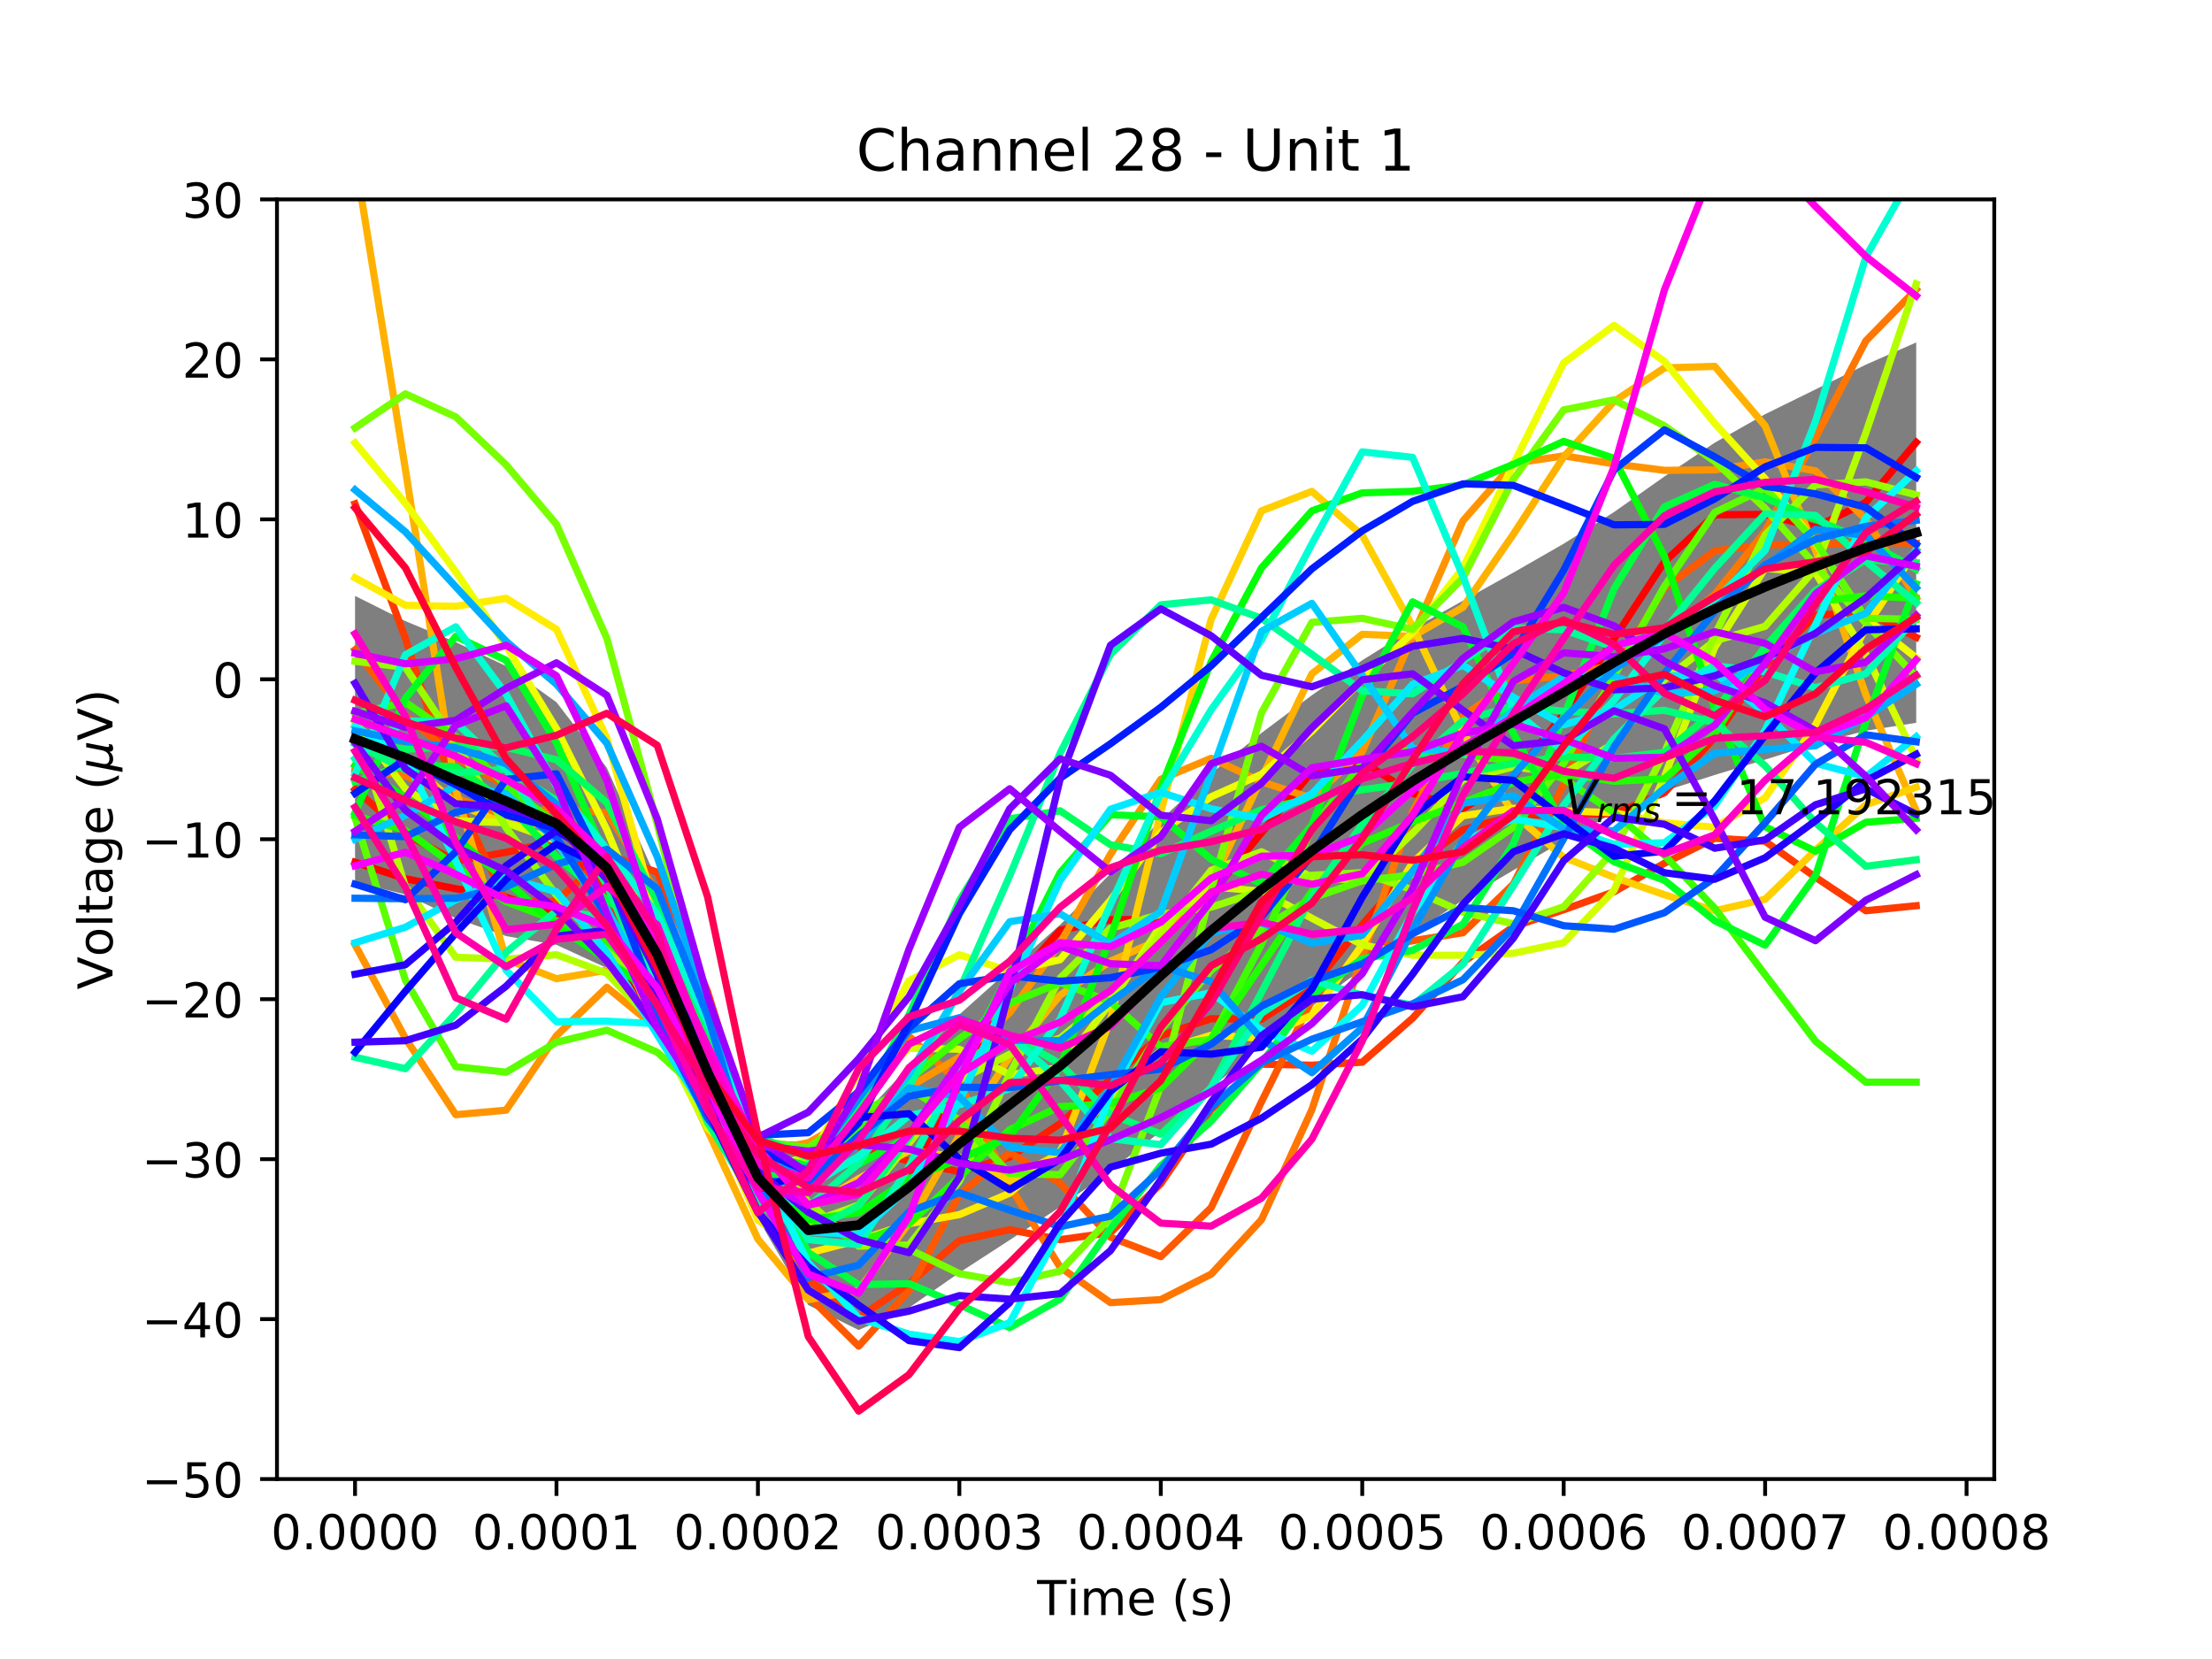 <?xml version="1.0" encoding="utf-8" standalone="no"?>
<!DOCTYPE svg PUBLIC "-//W3C//DTD SVG 1.1//EN"
  "http://www.w3.org/Graphics/SVG/1.1/DTD/svg11.dtd">
<!-- Created with matplotlib (http://matplotlib.org/) -->
<svg height="345pt" version="1.1" viewBox="0 0 460 345" width="460pt" xmlns="http://www.w3.org/2000/svg" xmlns:xlink="http://www.w3.org/1999/xlink">
 <defs>
  <style type="text/css">
*{stroke-linecap:butt;stroke-linejoin:round;}
  </style>
 </defs>
 <g id="figure_1">
  <g id="patch_1">
   <path d="M 0 345.6 
L 460.8 345.6 
L 460.8 0 
L 0 0 
z
" style="fill:#ffffff;"/>
  </g>
  <g id="axes_1">
   <g id="patch_2">
    <path d="M 57.6 307.584 
L 414.72 307.584 
L 414.72 41.472 
L 57.6 41.472 
z
" style="fill:#ffffff;"/>
   </g>
   <g id="PolyCollection_1">
    <defs>
     <path d="M 73.833 -221.681 
L 73.833 -162.161 
L 84.305 -159.586 
L 94.778 -154.626 
L 105.251 -150.929 
L 115.724 -149.106 
L 126.196 -144.287 
L 136.669 -131.717 
L 147.142 -113.168 
L 157.615 -92.221 
L 168.087 -74.197 
L 178.56 -69.012 
L 189.033 -73.645 
L 199.505 -80.937 
L 209.978 -87.729 
L 220.451 -94.616 
L 230.924 -102.123 
L 241.396 -110.314 
L 251.869 -119.326 
L 262.342 -128.136 
L 272.815 -136.314 
L 283.287 -144.097 
L 293.76 -151.504 
L 304.233 -158.427 
L 314.705 -164.625 
L 325.178 -170.756 
L 335.651 -176.624 
L 346.124 -181.102 
L 356.596 -184.443 
L 367.069 -187.633 
L 377.542 -190.922 
L 388.015 -193.641 
L 398.487 -195.291 
L 398.487 -274.388 
L 398.487 -274.388 
L 388.015 -269.77 
L 377.542 -264.618 
L 367.069 -259.47 
L 356.596 -253.546 
L 346.124 -246.511 
L 335.651 -239.116 
L 325.178 -232.529 
L 314.705 -226.521 
L 304.233 -220.682 
L 293.76 -214.826 
L 283.287 -208.294 
L 272.815 -201.032 
L 262.342 -193.177 
L 251.869 -184.76 
L 241.396 -175.12 
L 230.924 -163.94 
L 220.451 -153.266 
L 209.978 -144.003 
L 199.505 -134.624 
L 189.033 -123.846 
L 178.56 -112.658 
L 168.087 -105.299 
L 157.615 -109.226 
L 147.142 -132.095 
L 136.669 -162.502 
L 126.196 -185.922 
L 115.724 -199.567 
L 105.251 -207.075 
L 94.778 -212.065 
L 84.305 -216.439 
L 73.833 -221.681 
z
" id="m515790652e"/>
    </defs>
    <g clip-path="url(#p589441c4b0)">
     <use style="fill-opacity:0.5;" x="0" xlink:href="#m515790652e" y="345.6"/>
    </g>
   </g>
   <g id="matplotlib.axis_1">
    <g id="xtick_1">
     <g id="line2d_1">
      <defs>
       <path d="M 0 0 
L 0 3.5 
" id="m079d967868" style="stroke:#000000;stroke-width:0.8;"/>
      </defs>
      <g>
       <use style="stroke:#000000;stroke-width:0.8;" x="73.833" xlink:href="#m079d967868" y="307.584"/>
      </g>
     </g>
     <g id="text_1">
      <!-- 0.0000 -->
      <defs>
       <path d="M 31.781 66.406 
Q 24.172 66.406 20.328 58.906 
Q 16.5 51.422 16.5 36.375 
Q 16.5 21.391 20.328 13.891 
Q 24.172 6.391 31.781 6.391 
Q 39.453 6.391 43.281 13.891 
Q 47.125 21.391 47.125 36.375 
Q 47.125 51.422 43.281 58.906 
Q 39.453 66.406 31.781 66.406 
z
M 31.781 74.219 
Q 44.047 74.219 50.516 64.516 
Q 56.984 54.828 56.984 36.375 
Q 56.984 17.969 50.516 8.266 
Q 44.047 -1.422 31.781 -1.422 
Q 19.531 -1.422 13.062 8.266 
Q 6.594 17.969 6.594 36.375 
Q 6.594 54.828 13.062 64.516 
Q 19.531 74.219 31.781 74.219 
z
" id="DejaVuSans-30"/>
       <path d="M 10.688 12.406 
L 21 12.406 
L 21 0 
L 10.688 0 
z
" id="DejaVuSans-2e"/>
      </defs>
      <g transform="translate(56.337 322.182)scale(0.1 -0.1)">
       <use xlink:href="#DejaVuSans-30"/>
       <use x="63.623" xlink:href="#DejaVuSans-2e"/>
       <use x="95.41" xlink:href="#DejaVuSans-30"/>
       <use x="159.033" xlink:href="#DejaVuSans-30"/>
       <use x="222.656" xlink:href="#DejaVuSans-30"/>
       <use x="286.279" xlink:href="#DejaVuSans-30"/>
      </g>
     </g>
    </g>
    <g id="xtick_2">
     <g id="line2d_2">
      <g>
       <use style="stroke:#000000;stroke-width:0.8;" x="115.724" xlink:href="#m079d967868" y="307.584"/>
      </g>
     </g>
     <g id="text_2">
      <!-- 0.0001 -->
      <defs>
       <path d="M 12.406 8.297 
L 28.516 8.297 
L 28.516 63.922 
L 10.984 60.406 
L 10.984 69.391 
L 28.422 72.906 
L 38.281 72.906 
L 38.281 8.297 
L 54.391 8.297 
L 54.391 0 
L 12.406 0 
z
" id="DejaVuSans-31"/>
      </defs>
      <g transform="translate(98.228 322.182)scale(0.1 -0.1)">
       <use xlink:href="#DejaVuSans-30"/>
       <use x="63.623" xlink:href="#DejaVuSans-2e"/>
       <use x="95.41" xlink:href="#DejaVuSans-30"/>
       <use x="159.033" xlink:href="#DejaVuSans-30"/>
       <use x="222.656" xlink:href="#DejaVuSans-30"/>
       <use x="286.279" xlink:href="#DejaVuSans-31"/>
      </g>
     </g>
    </g>
    <g id="xtick_3">
     <g id="line2d_3">
      <g>
       <use style="stroke:#000000;stroke-width:0.8;" x="157.615" xlink:href="#m079d967868" y="307.584"/>
      </g>
     </g>
     <g id="text_3">
      <!-- 0.0002 -->
      <defs>
       <path d="M 19.188 8.297 
L 53.609 8.297 
L 53.609 0 
L 7.328 0 
L 7.328 8.297 
Q 12.938 14.109 22.625 23.891 
Q 32.328 33.688 34.812 36.531 
Q 39.547 41.844 41.422 45.531 
Q 43.312 49.219 43.312 52.781 
Q 43.312 58.594 39.234 62.25 
Q 35.156 65.922 28.609 65.922 
Q 23.969 65.922 18.812 64.312 
Q 13.672 62.703 7.812 59.422 
L 7.812 69.391 
Q 13.766 71.781 18.938 73 
Q 24.125 74.219 28.422 74.219 
Q 39.75 74.219 46.484 68.547 
Q 53.219 62.891 53.219 53.422 
Q 53.219 48.922 51.531 44.891 
Q 49.859 40.875 45.406 35.406 
Q 44.188 33.984 37.641 27.219 
Q 31.109 20.453 19.188 8.297 
z
" id="DejaVuSans-32"/>
      </defs>
      <g transform="translate(140.119 322.182)scale(0.1 -0.1)">
       <use xlink:href="#DejaVuSans-30"/>
       <use x="63.623" xlink:href="#DejaVuSans-2e"/>
       <use x="95.41" xlink:href="#DejaVuSans-30"/>
       <use x="159.033" xlink:href="#DejaVuSans-30"/>
       <use x="222.656" xlink:href="#DejaVuSans-30"/>
       <use x="286.279" xlink:href="#DejaVuSans-32"/>
      </g>
     </g>
    </g>
    <g id="xtick_4">
     <g id="line2d_4">
      <g>
       <use style="stroke:#000000;stroke-width:0.8;" x="199.505" xlink:href="#m079d967868" y="307.584"/>
      </g>
     </g>
     <g id="text_4">
      <!-- 0.0003 -->
      <defs>
       <path d="M 40.578 39.312 
Q 47.656 37.797 51.625 33 
Q 55.609 28.219 55.609 21.188 
Q 55.609 10.406 48.188 4.484 
Q 40.766 -1.422 27.094 -1.422 
Q 22.516 -1.422 17.656 -0.516 
Q 12.797 0.391 7.625 2.203 
L 7.625 11.719 
Q 11.719 9.328 16.594 8.109 
Q 21.484 6.891 26.812 6.891 
Q 36.078 6.891 40.938 10.547 
Q 45.797 14.203 45.797 21.188 
Q 45.797 27.641 41.281 31.266 
Q 36.766 34.906 28.719 34.906 
L 20.219 34.906 
L 20.219 43.016 
L 29.109 43.016 
Q 36.375 43.016 40.234 45.922 
Q 44.094 48.828 44.094 54.297 
Q 44.094 59.906 40.109 62.906 
Q 36.141 65.922 28.719 65.922 
Q 24.656 65.922 20.016 65.031 
Q 15.375 64.156 9.812 62.312 
L 9.812 71.094 
Q 15.438 72.656 20.344 73.438 
Q 25.25 74.219 29.594 74.219 
Q 40.828 74.219 47.359 69.109 
Q 53.906 64.016 53.906 55.328 
Q 53.906 49.266 50.438 45.094 
Q 46.969 40.922 40.578 39.312 
z
" id="DejaVuSans-33"/>
      </defs>
      <g transform="translate(182.01 322.182)scale(0.1 -0.1)">
       <use xlink:href="#DejaVuSans-30"/>
       <use x="63.623" xlink:href="#DejaVuSans-2e"/>
       <use x="95.41" xlink:href="#DejaVuSans-30"/>
       <use x="159.033" xlink:href="#DejaVuSans-30"/>
       <use x="222.656" xlink:href="#DejaVuSans-30"/>
       <use x="286.279" xlink:href="#DejaVuSans-33"/>
      </g>
     </g>
    </g>
    <g id="xtick_5">
     <g id="line2d_5">
      <g>
       <use style="stroke:#000000;stroke-width:0.8;" x="241.396" xlink:href="#m079d967868" y="307.584"/>
      </g>
     </g>
     <g id="text_5">
      <!-- 0.0004 -->
      <defs>
       <path d="M 37.797 64.312 
L 12.891 25.391 
L 37.797 25.391 
z
M 35.203 72.906 
L 47.609 72.906 
L 47.609 25.391 
L 58.016 25.391 
L 58.016 17.188 
L 47.609 17.188 
L 47.609 0 
L 37.797 0 
L 37.797 17.188 
L 4.891 17.188 
L 4.891 26.703 
z
" id="DejaVuSans-34"/>
      </defs>
      <g transform="translate(223.901 322.182)scale(0.1 -0.1)">
       <use xlink:href="#DejaVuSans-30"/>
       <use x="63.623" xlink:href="#DejaVuSans-2e"/>
       <use x="95.41" xlink:href="#DejaVuSans-30"/>
       <use x="159.033" xlink:href="#DejaVuSans-30"/>
       <use x="222.656" xlink:href="#DejaVuSans-30"/>
       <use x="286.279" xlink:href="#DejaVuSans-34"/>
      </g>
     </g>
    </g>
    <g id="xtick_6">
     <g id="line2d_6">
      <g>
       <use style="stroke:#000000;stroke-width:0.8;" x="283.287" xlink:href="#m079d967868" y="307.584"/>
      </g>
     </g>
     <g id="text_6">
      <!-- 0.0005 -->
      <defs>
       <path d="M 10.797 72.906 
L 49.516 72.906 
L 49.516 64.594 
L 19.828 64.594 
L 19.828 46.734 
Q 21.969 47.469 24.109 47.828 
Q 26.266 48.188 28.422 48.188 
Q 40.625 48.188 47.75 41.5 
Q 54.891 34.812 54.891 23.391 
Q 54.891 11.625 47.562 5.094 
Q 40.234 -1.422 26.906 -1.422 
Q 22.312 -1.422 17.547 -0.641 
Q 12.797 0.141 7.719 1.703 
L 7.719 11.625 
Q 12.109 9.234 16.797 8.062 
Q 21.484 6.891 26.703 6.891 
Q 35.156 6.891 40.078 11.328 
Q 45.016 15.766 45.016 23.391 
Q 45.016 31 40.078 35.438 
Q 35.156 39.891 26.703 39.891 
Q 22.75 39.891 18.812 39.016 
Q 14.891 38.141 10.797 36.281 
z
" id="DejaVuSans-35"/>
      </defs>
      <g transform="translate(265.792 322.182)scale(0.1 -0.1)">
       <use xlink:href="#DejaVuSans-30"/>
       <use x="63.623" xlink:href="#DejaVuSans-2e"/>
       <use x="95.41" xlink:href="#DejaVuSans-30"/>
       <use x="159.033" xlink:href="#DejaVuSans-30"/>
       <use x="222.656" xlink:href="#DejaVuSans-30"/>
       <use x="286.279" xlink:href="#DejaVuSans-35"/>
      </g>
     </g>
    </g>
    <g id="xtick_7">
     <g id="line2d_7">
      <g>
       <use style="stroke:#000000;stroke-width:0.8;" x="325.178" xlink:href="#m079d967868" y="307.584"/>
      </g>
     </g>
     <g id="text_7">
      <!-- 0.0006 -->
      <defs>
       <path d="M 33.016 40.375 
Q 26.375 40.375 22.484 35.828 
Q 18.609 31.297 18.609 23.391 
Q 18.609 15.531 22.484 10.953 
Q 26.375 6.391 33.016 6.391 
Q 39.656 6.391 43.531 10.953 
Q 47.406 15.531 47.406 23.391 
Q 47.406 31.297 43.531 35.828 
Q 39.656 40.375 33.016 40.375 
z
M 52.594 71.297 
L 52.594 62.312 
Q 48.875 64.062 45.094 64.984 
Q 41.312 65.922 37.594 65.922 
Q 27.828 65.922 22.672 59.328 
Q 17.531 52.734 16.797 39.406 
Q 19.672 43.656 24.016 45.922 
Q 28.375 48.188 33.594 48.188 
Q 44.578 48.188 50.953 41.516 
Q 57.328 34.859 57.328 23.391 
Q 57.328 12.156 50.688 5.359 
Q 44.047 -1.422 33.016 -1.422 
Q 20.359 -1.422 13.672 8.266 
Q 6.984 17.969 6.984 36.375 
Q 6.984 53.656 15.188 63.938 
Q 23.391 74.219 37.203 74.219 
Q 40.922 74.219 44.703 73.484 
Q 48.484 72.75 52.594 71.297 
z
" id="DejaVuSans-36"/>
      </defs>
      <g transform="translate(307.683 322.182)scale(0.1 -0.1)">
       <use xlink:href="#DejaVuSans-30"/>
       <use x="63.623" xlink:href="#DejaVuSans-2e"/>
       <use x="95.41" xlink:href="#DejaVuSans-30"/>
       <use x="159.033" xlink:href="#DejaVuSans-30"/>
       <use x="222.656" xlink:href="#DejaVuSans-30"/>
       <use x="286.279" xlink:href="#DejaVuSans-36"/>
      </g>
     </g>
    </g>
    <g id="xtick_8">
     <g id="line2d_8">
      <g>
       <use style="stroke:#000000;stroke-width:0.8;" x="367.069" xlink:href="#m079d967868" y="307.584"/>
      </g>
     </g>
     <g id="text_8">
      <!-- 0.0007 -->
      <defs>
       <path d="M 8.203 72.906 
L 55.078 72.906 
L 55.078 68.703 
L 28.609 0 
L 18.312 0 
L 43.219 64.594 
L 8.203 64.594 
z
" id="DejaVuSans-37"/>
      </defs>
      <g transform="translate(349.574 322.182)scale(0.1 -0.1)">
       <use xlink:href="#DejaVuSans-30"/>
       <use x="63.623" xlink:href="#DejaVuSans-2e"/>
       <use x="95.41" xlink:href="#DejaVuSans-30"/>
       <use x="159.033" xlink:href="#DejaVuSans-30"/>
       <use x="222.656" xlink:href="#DejaVuSans-30"/>
       <use x="286.279" xlink:href="#DejaVuSans-37"/>
      </g>
     </g>
    </g>
    <g id="xtick_9">
     <g id="line2d_9">
      <g>
       <use style="stroke:#000000;stroke-width:0.8;" x="408.96" xlink:href="#m079d967868" y="307.584"/>
      </g>
     </g>
     <g id="text_9">
      <!-- 0.0008 -->
      <defs>
       <path d="M 31.781 34.625 
Q 24.75 34.625 20.719 30.859 
Q 16.703 27.094 16.703 20.516 
Q 16.703 13.922 20.719 10.156 
Q 24.75 6.391 31.781 6.391 
Q 38.812 6.391 42.859 10.172 
Q 46.922 13.969 46.922 20.516 
Q 46.922 27.094 42.891 30.859 
Q 38.875 34.625 31.781 34.625 
z
M 21.922 38.812 
Q 15.578 40.375 12.031 44.719 
Q 8.5 49.078 8.5 55.328 
Q 8.5 64.062 14.719 69.141 
Q 20.953 74.219 31.781 74.219 
Q 42.672 74.219 48.875 69.141 
Q 55.078 64.062 55.078 55.328 
Q 55.078 49.078 51.531 44.719 
Q 48 40.375 41.703 38.812 
Q 48.828 37.156 52.797 32.312 
Q 56.781 27.484 56.781 20.516 
Q 56.781 9.906 50.312 4.234 
Q 43.844 -1.422 31.781 -1.422 
Q 19.734 -1.422 13.25 4.234 
Q 6.781 9.906 6.781 20.516 
Q 6.781 27.484 10.781 32.312 
Q 14.797 37.156 21.922 38.812 
z
M 18.312 54.391 
Q 18.312 48.734 21.844 45.562 
Q 25.391 42.391 31.781 42.391 
Q 38.141 42.391 41.719 45.562 
Q 45.312 48.734 45.312 54.391 
Q 45.312 60.062 41.719 63.234 
Q 38.141 66.406 31.781 66.406 
Q 25.391 66.406 21.844 63.234 
Q 18.312 60.062 18.312 54.391 
z
" id="DejaVuSans-38"/>
      </defs>
      <g transform="translate(391.465 322.182)scale(0.1 -0.1)">
       <use xlink:href="#DejaVuSans-30"/>
       <use x="63.623" xlink:href="#DejaVuSans-2e"/>
       <use x="95.41" xlink:href="#DejaVuSans-30"/>
       <use x="159.033" xlink:href="#DejaVuSans-30"/>
       <use x="222.656" xlink:href="#DejaVuSans-30"/>
       <use x="286.279" xlink:href="#DejaVuSans-38"/>
      </g>
     </g>
    </g>
    <g id="text_10">
     <!-- Time (s) -->
     <defs>
      <path d="M -0.297 72.906 
L 61.375 72.906 
L 61.375 64.594 
L 35.5 64.594 
L 35.5 0 
L 25.594 0 
L 25.594 64.594 
L -0.297 64.594 
z
" id="DejaVuSans-54"/>
      <path d="M 9.422 54.688 
L 18.406 54.688 
L 18.406 0 
L 9.422 0 
z
M 9.422 75.984 
L 18.406 75.984 
L 18.406 64.594 
L 9.422 64.594 
z
" id="DejaVuSans-69"/>
      <path d="M 52 44.188 
Q 55.375 50.25 60.062 53.125 
Q 64.75 56 71.094 56 
Q 79.641 56 84.281 50.016 
Q 88.922 44.047 88.922 33.016 
L 88.922 0 
L 79.891 0 
L 79.891 32.719 
Q 79.891 40.578 77.094 44.375 
Q 74.312 48.188 68.609 48.188 
Q 61.625 48.188 57.562 43.547 
Q 53.516 38.922 53.516 30.906 
L 53.516 0 
L 44.484 0 
L 44.484 32.719 
Q 44.484 40.625 41.703 44.406 
Q 38.922 48.188 33.109 48.188 
Q 26.219 48.188 22.156 43.531 
Q 18.109 38.875 18.109 30.906 
L 18.109 0 
L 9.078 0 
L 9.078 54.688 
L 18.109 54.688 
L 18.109 46.188 
Q 21.188 51.219 25.484 53.609 
Q 29.781 56 35.688 56 
Q 41.656 56 45.828 52.969 
Q 50 49.953 52 44.188 
z
" id="DejaVuSans-6d"/>
      <path d="M 56.203 29.594 
L 56.203 25.203 
L 14.891 25.203 
Q 15.484 15.922 20.484 11.062 
Q 25.484 6.203 34.422 6.203 
Q 39.594 6.203 44.453 7.469 
Q 49.312 8.734 54.109 11.281 
L 54.109 2.781 
Q 49.266 0.734 44.188 -0.344 
Q 39.109 -1.422 33.891 -1.422 
Q 20.797 -1.422 13.156 6.188 
Q 5.516 13.812 5.516 26.812 
Q 5.516 40.234 12.766 48.109 
Q 20.016 56 32.328 56 
Q 43.359 56 49.781 48.891 
Q 56.203 41.797 56.203 29.594 
z
M 47.219 32.234 
Q 47.125 39.594 43.094 43.984 
Q 39.062 48.391 32.422 48.391 
Q 24.906 48.391 20.391 44.141 
Q 15.875 39.891 15.188 32.172 
z
" id="DejaVuSans-65"/>
      <path id="DejaVuSans-20"/>
      <path d="M 31 75.875 
Q 24.469 64.656 21.281 53.656 
Q 18.109 42.672 18.109 31.391 
Q 18.109 20.125 21.312 9.062 
Q 24.516 -2 31 -13.188 
L 23.188 -13.188 
Q 15.875 -1.703 12.234 9.375 
Q 8.594 20.453 8.594 31.391 
Q 8.594 42.281 12.203 53.312 
Q 15.828 64.359 23.188 75.875 
z
" id="DejaVuSans-28"/>
      <path d="M 44.281 53.078 
L 44.281 44.578 
Q 40.484 46.531 36.375 47.5 
Q 32.281 48.484 27.875 48.484 
Q 21.188 48.484 17.844 46.438 
Q 14.5 44.391 14.5 40.281 
Q 14.5 37.156 16.891 35.375 
Q 19.281 33.594 26.516 31.984 
L 29.594 31.297 
Q 39.156 29.25 43.188 25.516 
Q 47.219 21.781 47.219 15.094 
Q 47.219 7.469 41.188 3.016 
Q 35.156 -1.422 24.609 -1.422 
Q 20.219 -1.422 15.453 -0.562 
Q 10.688 0.297 5.422 2 
L 5.422 11.281 
Q 10.406 8.688 15.234 7.391 
Q 20.062 6.109 24.812 6.109 
Q 31.156 6.109 34.562 8.281 
Q 37.984 10.453 37.984 14.406 
Q 37.984 18.062 35.516 20.016 
Q 33.062 21.969 24.703 23.781 
L 21.578 24.516 
Q 13.234 26.266 9.516 29.906 
Q 5.812 33.547 5.812 39.891 
Q 5.812 47.609 11.281 51.797 
Q 16.75 56 26.812 56 
Q 31.781 56 36.172 55.266 
Q 40.578 54.547 44.281 53.078 
z
" id="DejaVuSans-73"/>
      <path d="M 8.016 75.875 
L 15.828 75.875 
Q 23.141 64.359 26.781 53.312 
Q 30.422 42.281 30.422 31.391 
Q 30.422 20.453 26.781 9.375 
Q 23.141 -1.703 15.828 -13.188 
L 8.016 -13.188 
Q 14.5 -2 17.703 9.062 
Q 20.906 20.125 20.906 31.391 
Q 20.906 42.672 17.703 53.656 
Q 14.5 64.656 8.016 75.875 
z
" id="DejaVuSans-29"/>
     </defs>
     <g transform="translate(215.677 335.861)scale(0.1 -0.1)">
      <use xlink:href="#DejaVuSans-54"/>
      <use x="61.037" xlink:href="#DejaVuSans-69"/>
      <use x="88.82" xlink:href="#DejaVuSans-6d"/>
      <use x="186.232" xlink:href="#DejaVuSans-65"/>
      <use x="247.756" xlink:href="#DejaVuSans-20"/>
      <use x="279.543" xlink:href="#DejaVuSans-28"/>
      <use x="318.557" xlink:href="#DejaVuSans-73"/>
      <use x="370.656" xlink:href="#DejaVuSans-29"/>
     </g>
    </g>
   </g>
   <g id="matplotlib.axis_2">
    <g id="ytick_1">
     <g id="line2d_10">
      <defs>
       <path d="M 0 0 
L -3.5 0 
" id="m0c786163d5" style="stroke:#000000;stroke-width:0.8;"/>
      </defs>
      <g>
       <use style="stroke:#000000;stroke-width:0.8;" x="57.6" xlink:href="#m0c786163d5" y="307.584"/>
      </g>
     </g>
     <g id="text_11">
      <!-- −50 -->
      <defs>
       <path d="M 10.594 35.5 
L 73.188 35.5 
L 73.188 27.203 
L 10.594 27.203 
z
" id="DejaVuSans-2212"/>
      </defs>
      <g transform="translate(29.495 311.383)scale(0.1 -0.1)">
       <use xlink:href="#DejaVuSans-2212"/>
       <use x="83.789" xlink:href="#DejaVuSans-35"/>
       <use x="147.412" xlink:href="#DejaVuSans-30"/>
      </g>
     </g>
    </g>
    <g id="ytick_2">
     <g id="line2d_11">
      <g>
       <use style="stroke:#000000;stroke-width:0.8;" x="57.6" xlink:href="#m0c786163d5" y="274.32"/>
      </g>
     </g>
     <g id="text_12">
      <!-- −40 -->
      <g transform="translate(29.495 278.119)scale(0.1 -0.1)">
       <use xlink:href="#DejaVuSans-2212"/>
       <use x="83.789" xlink:href="#DejaVuSans-34"/>
       <use x="147.412" xlink:href="#DejaVuSans-30"/>
      </g>
     </g>
    </g>
    <g id="ytick_3">
     <g id="line2d_12">
      <g>
       <use style="stroke:#000000;stroke-width:0.8;" x="57.6" xlink:href="#m0c786163d5" y="241.056"/>
      </g>
     </g>
     <g id="text_13">
      <!-- −30 -->
      <g transform="translate(29.495 244.855)scale(0.1 -0.1)">
       <use xlink:href="#DejaVuSans-2212"/>
       <use x="83.789" xlink:href="#DejaVuSans-33"/>
       <use x="147.412" xlink:href="#DejaVuSans-30"/>
      </g>
     </g>
    </g>
    <g id="ytick_4">
     <g id="line2d_13">
      <g>
       <use style="stroke:#000000;stroke-width:0.8;" x="57.6" xlink:href="#m0c786163d5" y="207.792"/>
      </g>
     </g>
     <g id="text_14">
      <!-- −20 -->
      <g transform="translate(29.495 211.591)scale(0.1 -0.1)">
       <use xlink:href="#DejaVuSans-2212"/>
       <use x="83.789" xlink:href="#DejaVuSans-32"/>
       <use x="147.412" xlink:href="#DejaVuSans-30"/>
      </g>
     </g>
    </g>
    <g id="ytick_5">
     <g id="line2d_14">
      <g>
       <use style="stroke:#000000;stroke-width:0.8;" x="57.6" xlink:href="#m0c786163d5" y="174.528"/>
      </g>
     </g>
     <g id="text_15">
      <!-- −10 -->
      <g transform="translate(29.495 178.327)scale(0.1 -0.1)">
       <use xlink:href="#DejaVuSans-2212"/>
       <use x="83.789" xlink:href="#DejaVuSans-31"/>
       <use x="147.412" xlink:href="#DejaVuSans-30"/>
      </g>
     </g>
    </g>
    <g id="ytick_6">
     <g id="line2d_15">
      <g>
       <use style="stroke:#000000;stroke-width:0.8;" x="57.6" xlink:href="#m0c786163d5" y="141.264"/>
      </g>
     </g>
     <g id="text_16">
      <!-- 0 -->
      <g transform="translate(44.237 145.063)scale(0.1 -0.1)">
       <use xlink:href="#DejaVuSans-30"/>
      </g>
     </g>
    </g>
    <g id="ytick_7">
     <g id="line2d_16">
      <g>
       <use style="stroke:#000000;stroke-width:0.8;" x="57.6" xlink:href="#m0c786163d5" y="108"/>
      </g>
     </g>
     <g id="text_17">
      <!-- 10 -->
      <g transform="translate(37.875 111.799)scale(0.1 -0.1)">
       <use xlink:href="#DejaVuSans-31"/>
       <use x="63.623" xlink:href="#DejaVuSans-30"/>
      </g>
     </g>
    </g>
    <g id="ytick_8">
     <g id="line2d_17">
      <g>
       <use style="stroke:#000000;stroke-width:0.8;" x="57.6" xlink:href="#m0c786163d5" y="74.736"/>
      </g>
     </g>
     <g id="text_18">
      <!-- 20 -->
      <g transform="translate(37.875 78.535)scale(0.1 -0.1)">
       <use xlink:href="#DejaVuSans-32"/>
       <use x="63.623" xlink:href="#DejaVuSans-30"/>
      </g>
     </g>
    </g>
    <g id="ytick_9">
     <g id="line2d_18">
      <g>
       <use style="stroke:#000000;stroke-width:0.8;" x="57.6" xlink:href="#m0c786163d5" y="41.472"/>
      </g>
     </g>
     <g id="text_19">
      <!-- 30 -->
      <g transform="translate(37.875 45.271)scale(0.1 -0.1)">
       <use xlink:href="#DejaVuSans-33"/>
       <use x="63.623" xlink:href="#DejaVuSans-30"/>
      </g>
     </g>
    </g>
    <g id="text_20">
     <!-- Voltage ($\mu$V) -->
     <defs>
      <path d="M 28.609 0 
L 0.781 72.906 
L 11.078 72.906 
L 34.188 11.531 
L 57.328 72.906 
L 67.578 72.906 
L 39.797 0 
z
" id="DejaVuSans-56"/>
      <path d="M 30.609 48.391 
Q 23.391 48.391 19.188 42.75 
Q 14.984 37.109 14.984 27.297 
Q 14.984 17.484 19.156 11.844 
Q 23.344 6.203 30.609 6.203 
Q 37.797 6.203 41.984 11.859 
Q 46.188 17.531 46.188 27.297 
Q 46.188 37.016 41.984 42.703 
Q 37.797 48.391 30.609 48.391 
z
M 30.609 56 
Q 42.328 56 49.016 48.375 
Q 55.719 40.766 55.719 27.297 
Q 55.719 13.875 49.016 6.219 
Q 42.328 -1.422 30.609 -1.422 
Q 18.844 -1.422 12.172 6.219 
Q 5.516 13.875 5.516 27.297 
Q 5.516 40.766 12.172 48.375 
Q 18.844 56 30.609 56 
z
" id="DejaVuSans-6f"/>
      <path d="M 9.422 75.984 
L 18.406 75.984 
L 18.406 0 
L 9.422 0 
z
" id="DejaVuSans-6c"/>
      <path d="M 18.312 70.219 
L 18.312 54.688 
L 36.812 54.688 
L 36.812 47.703 
L 18.312 47.703 
L 18.312 18.016 
Q 18.312 11.328 20.141 9.422 
Q 21.969 7.516 27.594 7.516 
L 36.812 7.516 
L 36.812 0 
L 27.594 0 
Q 17.188 0 13.234 3.875 
Q 9.281 7.766 9.281 18.016 
L 9.281 47.703 
L 2.688 47.703 
L 2.688 54.688 
L 9.281 54.688 
L 9.281 70.219 
z
" id="DejaVuSans-74"/>
      <path d="M 34.281 27.484 
Q 23.391 27.484 19.188 25 
Q 14.984 22.516 14.984 16.5 
Q 14.984 11.719 18.141 8.906 
Q 21.297 6.109 26.703 6.109 
Q 34.188 6.109 38.703 11.406 
Q 43.219 16.703 43.219 25.484 
L 43.219 27.484 
z
M 52.203 31.203 
L 52.203 0 
L 43.219 0 
L 43.219 8.297 
Q 40.141 3.328 35.547 0.953 
Q 30.953 -1.422 24.312 -1.422 
Q 15.922 -1.422 10.953 3.297 
Q 6 8.016 6 15.922 
Q 6 25.141 12.172 29.828 
Q 18.359 34.516 30.609 34.516 
L 43.219 34.516 
L 43.219 35.406 
Q 43.219 41.609 39.141 45 
Q 35.062 48.391 27.688 48.391 
Q 23 48.391 18.547 47.266 
Q 14.109 46.141 10.016 43.891 
L 10.016 52.203 
Q 14.938 54.109 19.578 55.047 
Q 24.219 56 28.609 56 
Q 40.484 56 46.344 49.844 
Q 52.203 43.703 52.203 31.203 
z
" id="DejaVuSans-61"/>
      <path d="M 45.406 27.984 
Q 45.406 37.75 41.375 43.109 
Q 37.359 48.484 30.078 48.484 
Q 22.859 48.484 18.828 43.109 
Q 14.797 37.75 14.797 27.984 
Q 14.797 18.266 18.828 12.891 
Q 22.859 7.516 30.078 7.516 
Q 37.359 7.516 41.375 12.891 
Q 45.406 18.266 45.406 27.984 
z
M 54.391 6.781 
Q 54.391 -7.172 48.188 -13.984 
Q 42 -20.797 29.203 -20.797 
Q 24.469 -20.797 20.266 -20.094 
Q 16.062 -19.391 12.109 -17.922 
L 12.109 -9.188 
Q 16.062 -11.328 19.922 -12.344 
Q 23.781 -13.375 27.781 -13.375 
Q 36.625 -13.375 41.016 -8.766 
Q 45.406 -4.156 45.406 5.172 
L 45.406 9.625 
Q 42.625 4.781 38.281 2.391 
Q 33.938 0 27.875 0 
Q 17.828 0 11.672 7.656 
Q 5.516 15.328 5.516 27.984 
Q 5.516 40.672 11.672 48.328 
Q 17.828 56 27.875 56 
Q 33.938 56 38.281 53.609 
Q 42.625 51.219 45.406 46.391 
L 45.406 54.688 
L 54.391 54.688 
z
" id="DejaVuSans-67"/>
      <path d="M -1.312 -20.797 
L 13.375 54.688 
L 22.406 54.688 
L 15.766 20.656 
Q 15.578 19.625 15.422 18.359 
Q 15.281 17.094 15.281 15.828 
Q 15.281 11.281 18.141 8.828 
Q 21 6.391 26.312 6.391 
Q 33.547 6.391 37.984 10.484 
Q 42.438 14.594 44 22.797 
L 50.203 54.688 
L 59.188 54.688 
L 51.031 12.641 
Q 50.828 11.719 50.75 11.031 
Q 50.688 10.359 50.688 9.812 
Q 50.688 8.297 51.297 7.594 
Q 51.906 6.891 53.219 6.891 
Q 53.719 6.891 54.562 7.125 
Q 55.422 7.375 56.984 8.016 
L 55.609 0.781 
Q 53.469 -0.297 51.516 -0.859 
Q 49.562 -1.422 47.703 -1.422 
Q 44.484 -1.422 42.656 0.625 
Q 40.828 2.688 40.828 6.297 
Q 38.094 2.391 34.297 0.484 
Q 30.516 -1.422 25.391 -1.422 
Q 20.844 -1.422 17.453 0.672 
Q 14.062 2.781 12.984 6.203 
L 7.719 -20.797 
z
" id="DejaVuSans-Oblique-3bc"/>
     </defs>
     <g transform="translate(23.395 205.778)rotate(-90)scale(0.1 -0.1)">
      <use transform="translate(0 0.016)" xlink:href="#DejaVuSans-56"/>
      <use transform="translate(68.408 0.016)" xlink:href="#DejaVuSans-6f"/>
      <use transform="translate(129.59 0.016)" xlink:href="#DejaVuSans-6c"/>
      <use transform="translate(157.373 0.016)" xlink:href="#DejaVuSans-74"/>
      <use transform="translate(196.582 0.016)" xlink:href="#DejaVuSans-61"/>
      <use transform="translate(257.861 0.016)" xlink:href="#DejaVuSans-67"/>
      <use transform="translate(321.338 0.016)" xlink:href="#DejaVuSans-65"/>
      <use transform="translate(382.861 0.016)" xlink:href="#DejaVuSans-20"/>
      <use transform="translate(414.648 0.016)" xlink:href="#DejaVuSans-28"/>
      <use transform="translate(453.662 0.016)" xlink:href="#DejaVuSans-Oblique-3bc"/>
      <use transform="translate(517.285 0.016)" xlink:href="#DejaVuSans-56"/>
      <use transform="translate(585.693 0.016)" xlink:href="#DejaVuSans-29"/>
     </g>
    </g>
   </g>
   <g id="line2d_19">
    <path clip-path="url(#p589441c4b0)" d="M 73.833 153.679 
L 84.305 157.588 
L 94.778 162.255 
L 105.251 166.598 
L 115.724 171.264 
L 126.196 180.496 
L 136.669 198.49 
L 147.142 222.969 
L 157.615 244.876 
L 168.087 255.852 
L 178.56 254.765 
L 189.033 246.855 
L 199.505 237.82 
L 209.978 229.734 
L 220.451 221.659 
L 230.924 212.569 
L 241.396 202.883 
L 251.869 193.557 
L 262.342 184.943 
L 272.815 176.927 
L 283.287 169.405 
L 293.76 162.435 
L 304.233 156.046 
L 314.705 150.027 
L 325.178 143.958 
L 335.651 137.73 
L 346.124 131.793 
L 356.596 126.605 
L 367.069 122.048 
L 377.542 117.83 
L 388.015 113.894 
L 398.487 110.76 
" style="fill:none;stroke:#000000;stroke-linecap:square;stroke-width:1.5;"/>
   </g>
   <g id="line2d_20">
    <path clip-path="url(#p589441c4b0)" d="M 73.833 179.31 
L 84.305 182.74 
L 94.778 184.819 
L 105.251 186.586 
L 115.724 190.12 
L 126.196 198.229 
L 136.669 213.405 
L 147.142 231.597 
L 157.615 245.734 
L 168.087 253.842 
L 178.56 255.297 
L 189.033 245.838 
L 199.505 225.983 
L 209.978 205.193 
L 220.451 193.447 
L 230.924 191.264 
L 241.396 191.16 
L 251.869 185.859 
L 262.342 173.177 
L 272.815 160.495 
L 283.287 158.416 
L 293.76 164.965 
L 304.233 168.187 
L 314.705 161.534 
L 325.178 148.437 
L 335.651 132.844 
L 346.124 116.836 
L 356.596 107.064 
L 367.069 106.96 
L 377.542 109.663 
L 388.015 104.466 
L 398.487 91.992 
" style="fill:none;stroke:#ff0000;stroke-linecap:square;stroke-width:1.5;"/>
   </g>
   <g id="line2d_21">
    <path clip-path="url(#p589441c4b0)" d="M 73.833 164.133 
L 84.305 173.385 
L 94.778 179.102 
L 105.251 177.231 
L 115.724 174.944 
L 126.196 185.131 
L 136.669 207.792 
L 147.142 228.686 
L 157.615 237.73 
L 168.087 238.353 
L 178.56 238.457 
L 189.033 241.472 
L 199.505 243.655 
L 209.978 240.64 
L 220.451 233.676 
L 230.924 224.424 
L 241.396 215.38 
L 251.869 211.846 
L 262.342 211.95 
L 272.815 205.297 
L 283.287 192.303 
L 293.76 180.245 
L 304.233 172.553 
L 314.705 169.642 
L 325.178 169.331 
L 335.651 169.227 
L 346.124 164.861 
L 356.596 153.322 
L 367.069 138.353 
L 377.542 127.958 
L 388.015 127.231 
L 398.487 132.532 
" style="fill:none;stroke:#ff1e00;stroke-linecap:square;stroke-width:1.5;"/>
   </g>
   <g id="line2d_22">
    <path clip-path="url(#p589441c4b0)" d="M 73.833 104.778 
L 84.305 132.74 
L 94.778 165.484 
L 105.251 187.418 
L 115.724 187.418 
L 126.196 177.647 
L 136.669 181.389 
L 147.142 206.233 
L 157.615 240.017 
L 168.087 266.108 
L 178.56 274.008 
L 189.033 266.94 
L 199.505 258 
L 209.978 255.713 
L 220.451 257.792 
L 230.924 256.337 
L 241.396 246.15 
L 251.869 230.765 
L 262.342 221.305 
L 272.815 221.513 
L 283.287 220.89 
L 293.76 211.742 
L 304.233 200.1 
L 314.705 192.719 
L 325.178 189.185 
L 335.651 185.443 
L 346.124 179.518 
L 356.596 174.32 
L 367.069 174.944 
L 377.542 182.428 
L 388.015 189.393 
L 398.487 188.353 
" style="fill:none;stroke:#ff3b00;stroke-linecap:square;stroke-width:1.5;"/>
   </g>
   <g id="line2d_23">
    <path clip-path="url(#p589441c4b0)" d="M 73.833 135.131 
L 84.305 148.748 
L 94.778 157.584 
L 105.251 163.405 
L 115.724 171.513 
L 126.196 182.74 
L 136.669 197.397 
L 147.142 217.251 
L 157.615 243.759 
L 168.087 269.538 
L 178.56 279.933 
L 189.033 268.395 
L 199.505 248.436 
L 209.978 239.705 
L 220.451 246.046 
L 230.924 257.272 
L 241.396 261.326 
L 251.869 251.139 
L 262.342 229.102 
L 272.815 208 
L 283.287 197.605 
L 293.76 195.63 
L 304.233 193.967 
L 314.705 183.883 
L 325.178 163.094 
L 335.651 139.393 
L 346.124 122.345 
L 356.596 114.549 
L 367.069 113.301 
L 377.542 113.301 
L 388.015 112.782 
L 398.487 112.99 
" style="fill:none;stroke:#ff5900;stroke-linecap:square;stroke-width:1.5;"/>
   </g>
   <g id="line2d_24">
    <path clip-path="url(#p589441c4b0)" d="M 73.833 159.975 
L 84.305 161.326 
L 94.778 166.004 
L 105.251 169.538 
L 115.724 168.083 
L 126.196 169.019 
L 136.669 185.547 
L 147.142 216.42 
L 157.615 241.68 
L 168.087 243.655 
L 178.56 226.815 
L 189.033 215.484 
L 199.505 225.256 
L 209.978 246.565 
L 220.451 263.509 
L 230.924 270.89 
L 241.396 270.266 
L 251.869 264.964 
L 262.342 253.634 
L 272.815 230.765 
L 283.287 198.956 
L 293.76 168.811 
L 304.233 148.956 
L 314.705 141.576 
L 325.178 140.536 
L 335.651 138.249 
L 346.124 132.22 
L 356.596 123.593 
L 367.069 110.495 
L 377.542 91.056 
L 388.015 70.89 
L 398.487 60.183 
" style="fill:none;stroke:#ff7600;stroke-linecap:square;stroke-width:1.5;"/>
   </g>
   <g id="line2d_25">
    <path clip-path="url(#p589441c4b0)" d="M 73.833 196.461 
L 84.305 215.9 
L 94.778 231.804 
L 105.251 230.869 
L 115.724 215.38 
L 126.196 205.297 
L 136.669 213.925 
L 147.142 230.661 
L 157.615 239.601 
L 168.087 237.626 
L 178.56 231.701 
L 189.033 226.087 
L 199.505 219.85 
L 209.978 210.599 
L 220.451 196.15 
L 230.924 177.647 
L 241.396 162.054 
L 251.869 157.688 
L 262.342 162.574 
L 272.815 166.004 
L 283.287 156.337 
L 293.76 132.324 
L 304.233 108.312 
L 314.705 96.358 
L 325.178 94.798 
L 335.651 96.462 
L 346.124 97.813 
L 356.596 97.709 
L 367.069 96.046 
L 377.542 97.917 
L 388.015 108 
L 398.487 124.32 
" style="fill:none;stroke:#ff9400;stroke-linecap:square;stroke-width:1.5;"/>
   </g>
   <g id="line2d_26">
    <path clip-path="url(#p589441c4b0)" d="M 73.833 32.844 
L 84.305 97.605 
L 94.778 164.237 
L 105.251 199.476 
L 115.724 203.53 
L 126.196 201.763 
L 136.669 212.574 
L 147.142 235.027 
L 157.615 257.688 
L 168.087 270.266 
L 178.56 268.291 
L 189.033 254.362 
L 199.505 236.17 
L 209.978 219.746 
L 220.451 206.96 
L 230.924 199.892 
L 241.396 195.318 
L 251.869 183.987 
L 262.342 161.846 
L 272.815 140.121 
L 283.287 131.909 
L 293.76 132.324 
L 304.233 126.295 
L 314.705 111.118 
L 325.178 95.006 
L 335.651 83.468 
L 346.124 76.503 
L 356.596 76.191 
L 367.069 88.561 
L 377.542 114.341 
L 388.015 144.486 
L 398.487 168.603 
" style="fill:none;stroke:#ffb100;stroke-linecap:square;stroke-width:1.5;"/>
   </g>
   <g id="line2d_27">
    <path clip-path="url(#p589441c4b0)" d="M 73.833 150.931 
L 84.305 158 
L 94.778 167.044 
L 105.251 171.41 
L 115.724 171.306 
L 126.196 179.414 
L 136.669 203.53 
L 147.142 231.908 
L 157.615 248.956 
L 168.087 251.451 
L 178.56 245.11 
L 189.033 239.289 
L 199.505 240.64 
L 209.978 245.526 
L 220.451 239.705 
L 230.924 212.054 
L 241.396 168.915 
L 251.869 128.79 
L 262.342 106.233 
L 272.815 102.179 
L 283.287 111.326 
L 293.76 130.245 
L 304.233 152.283 
L 314.705 169.227 
L 325.178 178.27 
L 335.651 182.428 
L 346.124 186.066 
L 356.596 189.393 
L 367.069 187.002 
L 377.542 176.815 
L 388.015 167.355 
L 398.487 163.717 
" style="fill:none;stroke:#ffcf00;stroke-linecap:square;stroke-width:1.5;"/>
   </g>
   <g id="line2d_28">
    <path clip-path="url(#p589441c4b0)" d="M 73.833 120.162 
L 84.305 125.879 
L 94.778 126.087 
L 105.251 124.424 
L 115.724 130.869 
L 126.196 153.53 
L 136.669 190.848 
L 147.142 229.518 
L 157.615 253.738 
L 168.087 260.599 
L 178.56 257.896 
L 189.033 254.466 
L 199.505 252.594 
L 209.978 248.125 
L 220.451 239.289 
L 230.924 227.958 
L 241.396 218.499 
L 251.869 215.276 
L 262.342 215.9 
L 272.815 211.118 
L 283.287 196.461 
L 293.76 179.414 
L 304.233 169.642 
L 314.705 168.083 
L 325.178 168.603 
L 335.651 169.019 
L 346.124 171.098 
L 356.596 172.033 
L 367.069 165.9 
L 377.542 150.723 
L 388.015 130.557 
L 398.487 114.341 
" style="fill:none;stroke:#ffec00;stroke-linecap:square;stroke-width:1.5;"/>
   </g>
   <g id="line2d_29">
    <path clip-path="url(#p589441c4b0)" d="M 73.833 92.096 
L 84.305 104.674 
L 94.778 118.915 
L 105.251 134.299 
L 115.724 151.555 
L 126.196 172.553 
L 136.669 198.125 
L 147.142 224.112 
L 157.615 242.199 
L 168.087 241.576 
L 178.56 222.969 
L 189.033 203.946 
L 199.505 198.54 
L 209.978 201.971 
L 220.451 199.58 
L 230.924 187.21 
L 241.396 173.073 
L 251.869 165.692 
L 262.342 161.014 
L 272.815 152.075 
L 283.287 141.368 
L 293.76 131.597 
L 304.233 118.083 
L 314.705 96.566 
L 325.178 75.464 
L 335.651 67.667 
L 346.124 75.152 
L 356.596 88.042 
L 367.069 99.58 
L 377.542 112.886 
L 388.015 128.582 
L 398.487 136.794 
" style="fill:none;stroke:#eeff00;stroke-linecap:square;stroke-width:1.5;"/>
   </g>
   <g id="line2d_30">
    <path clip-path="url(#p589441c4b0)" d="M 73.833 150.1 
L 84.305 164.029 
L 94.778 170.682 
L 105.251 171.098 
L 115.724 174.84 
L 126.196 190.12 
L 136.669 214.133 
L 147.142 234.611 
L 157.615 243.759 
L 168.087 240.328 
L 178.56 228.062 
L 189.033 217.979 
L 199.505 218.187 
L 209.978 223.488 
L 220.451 222.033 
L 230.924 208.624 
L 241.396 192.407 
L 251.869 184.403 
L 262.342 185.339 
L 272.815 190.952 
L 283.287 196.461 
L 293.76 198.644 
L 304.233 198.644 
L 314.705 198.229 
L 325.178 196.046 
L 335.651 185.131 
L 346.124 161.534 
L 356.596 134.611 
L 367.069 118.187 
L 377.542 119.123 
L 388.015 136.066 
L 398.487 157.792 
" style="fill:none;stroke:#d1ff00;stroke-linecap:square;stroke-width:1.5;"/>
   </g>
   <g id="line2d_31">
    <path clip-path="url(#p589441c4b0)" d="M 73.833 150.308 
L 84.305 184.403 
L 94.778 199.06 
L 105.251 199.476 
L 115.724 198.54 
L 126.196 202.387 
L 136.669 213.405 
L 147.142 230.869 
L 157.615 247.085 
L 168.087 254.362 
L 178.56 250.619 
L 189.033 237.73 
L 199.505 224.632 
L 209.978 219.226 
L 220.451 215.9 
L 230.924 207.272 
L 241.396 194.175 
L 251.869 180.973 
L 262.342 177.127 
L 272.815 182.428 
L 283.287 183.156 
L 293.76 173.281 
L 304.233 162.158 
L 314.705 159.455 
L 325.178 160.911 
L 335.651 154.57 
L 346.124 141.368 
L 356.596 133.26 
L 367.069 130.245 
L 377.542 118.291 
L 388.015 90.017 
L 398.487 59.04 
" style="fill:none;stroke:#b3ff00;stroke-linecap:square;stroke-width:1.5;"/>
   </g>
   <g id="line2d_32">
    <path clip-path="url(#p589441c4b0)" d="M 73.833 137.522 
L 84.305 138.769 
L 94.778 154.362 
L 105.251 172.137 
L 115.724 186.17 
L 126.196 197.397 
L 136.669 208.312 
L 147.142 220.994 
L 157.615 235.962 
L 168.087 249.996 
L 178.56 259.143 
L 189.033 258.935 
L 199.505 245.63 
L 209.978 223.281 
L 220.451 203.426 
L 230.924 193.031 
L 241.396 190.12 
L 251.869 188.665 
L 262.342 185.235 
L 272.815 182.012 
L 283.287 181.493 
L 293.76 185.027 
L 304.233 189.705 
L 314.705 192.096 
L 325.178 188.561 
L 335.651 176.815 
L 346.124 156.545 
L 356.596 132.012 
L 367.069 111.222 
L 377.542 100.827 
L 388.015 100.204 
L 398.487 102.906 
" style="fill:none;stroke:#96ff00;stroke-linecap:square;stroke-width:1.5;"/>
   </g>
   <g id="line2d_33">
    <path clip-path="url(#p589441c4b0)" d="M 73.833 88.977 
L 84.305 81.909 
L 94.778 86.69 
L 105.251 96.669 
L 115.724 109.04 
L 126.196 132.74 
L 136.669 171.306 
L 147.142 213.197 
L 157.615 242.719 
L 168.087 253.842 
L 178.56 255.921 
L 189.033 259.767 
L 199.505 264.861 
L 209.978 266.732 
L 220.451 264.341 
L 230.924 253.218 
L 241.396 225.879 
L 251.869 185.235 
L 262.342 148.229 
L 272.815 129.414 
L 283.287 128.582 
L 293.76 130.869 
L 304.233 120.162 
L 314.705 99.684 
L 325.178 85.235 
L 335.651 83.156 
L 346.124 88.561 
L 356.596 95.942 
L 367.069 105.713 
L 377.542 117.563 
L 388.015 129.622 
L 398.487 140.744 
" style="fill:none;stroke:#78ff00;stroke-linecap:square;stroke-width:1.5;"/>
   </g>
   <g id="line2d_34">
    <path clip-path="url(#p589441c4b0)" d="M 73.833 170.058 
L 84.305 203.842 
L 94.778 221.825 
L 105.251 222.969 
L 115.724 216.732 
L 126.196 214.237 
L 136.669 218.811 
L 147.142 228.27 
L 157.615 237.314 
L 168.087 238.665 
L 178.56 231.493 
L 189.033 226.295 
L 199.505 232.948 
L 209.978 244.071 
L 220.451 244.278 
L 230.924 230.869 
L 241.396 214.237 
L 251.869 201.763 
L 262.342 193.135 
L 272.815 186.794 
L 283.287 183.156 
L 293.76 181.908 
L 304.233 179.31 
L 314.705 172.033 
L 325.178 158.728 
L 335.651 140.64 
L 346.124 121.929 
L 356.596 106.545 
L 367.069 101.555 
L 377.542 112.574 
L 388.015 128.582 
L 398.487 128.79 
" style="fill:none;stroke:#5bff00;stroke-linecap:square;stroke-width:1.5;"/>
   </g>
   <g id="line2d_35">
    <path clip-path="url(#p589441c4b0)" d="M 73.833 148.437 
L 84.305 146.046 
L 94.778 153.218 
L 105.251 163.509 
L 115.724 171.306 
L 126.196 179.518 
L 136.669 196.461 
L 147.142 221.202 
L 157.615 240.017 
L 168.087 243.343 
L 178.56 234.923 
L 189.033 224.528 
L 199.505 216.004 
L 209.978 208.624 
L 220.451 204.362 
L 230.924 208.312 
L 241.396 217.667 
L 251.869 216.108 
L 262.342 196.357 
L 272.815 172.345 
L 283.287 158.624 
L 293.76 155.713 
L 304.233 156.857 
L 314.705 158.312 
L 325.178 161.95 
L 335.651 169.019 
L 346.124 177.854 
L 356.596 188.873 
L 367.069 202.698 
L 377.542 216.524 
L 388.015 225.048 
L 398.487 225.048 
" style="fill:none;stroke:#3dff00;stroke-linecap:square;stroke-width:1.5;"/>
   </g>
   <g id="line2d_36">
    <path clip-path="url(#p589441c4b0)" d="M 73.833 169.642 
L 84.305 172.657 
L 94.778 180.141 
L 105.251 187.522 
L 115.724 191.472 
L 126.196 195.734 
L 136.669 205.401 
L 147.142 220.786 
L 157.615 238.769 
L 168.087 253.322 
L 178.56 258.312 
L 189.033 254.466 
L 199.505 244.798 
L 209.978 234.923 
L 220.451 230.141 
L 230.924 229.518 
L 241.396 226.295 
L 251.869 216.004 
L 262.342 200.723 
L 272.815 185.339 
L 283.287 175.36 
L 293.76 170.89 
L 304.233 166.94 
L 314.705 162.678 
L 325.178 160.911 
L 335.651 162.47 
L 346.124 161.95 
L 356.596 152.595 
L 367.069 136.274 
L 377.542 125.152 
L 388.015 123.904 
L 398.487 124.424 
" style="fill:none;stroke:#20ff00;stroke-linecap:square;stroke-width:1.5;"/>
   </g>
   <g id="line2d_37">
    <path clip-path="url(#p589441c4b0)" d="M 73.833 159.143 
L 84.305 165.796 
L 94.778 174.112 
L 105.251 183.156 
L 115.724 192.511 
L 126.196 199.58 
L 136.669 207.168 
L 147.142 222.033 
L 157.615 241.888 
L 168.087 253.634 
L 178.56 252.179 
L 189.033 245.11 
L 199.505 241.056 
L 209.978 236.378 
L 220.451 221.929 
L 230.924 195.006 
L 241.396 163.821 
L 251.869 137.626 
L 262.342 118.083 
L 272.815 106.233 
L 283.287 102.491 
L 293.76 102.179 
L 304.233 100.827 
L 314.705 96.566 
L 325.178 91.784 
L 335.651 95.318 
L 346.124 115.692 
L 356.596 147.397 
L 367.069 171.929 
L 377.542 177.023 
L 388.015 170.994 
L 398.487 170.162 
" style="fill:none;stroke:#04ff08;stroke-linecap:square;stroke-width:1.5;"/>
   </g>
   <g id="line2d_38">
    <path clip-path="url(#p589441c4b0)" d="M 73.833 169.019 
L 84.305 145.214 
L 94.778 132.324 
L 105.251 137.314 
L 115.724 154.466 
L 126.196 178.686 
L 136.669 206.752 
L 147.142 229.414 
L 157.615 239.913 
L 168.087 242.407 
L 178.56 242.095 
L 189.033 236.378 
L 199.505 222.345 
L 209.978 202.179 
L 220.451 181.493 
L 230.924 169.434 
L 241.396 169.85 
L 251.869 178.686 
L 262.342 183.78 
L 272.815 171.617 
L 283.287 144.694 
L 293.76 125.152 
L 304.233 130.349 
L 314.705 152.491 
L 325.178 171.617 
L 335.651 179.206 
L 346.124 183.052 
L 356.596 191.472 
L 367.069 196.565 
L 377.542 182.116 
L 388.015 150.204 
L 398.487 121.41 
" style="fill:none;stroke:#00ff21;stroke-linecap:square;stroke-width:1.5;"/>
   </g>
   <g id="line2d_39">
    <path clip-path="url(#p589441c4b0)" d="M 73.833 162.574 
L 84.305 158.935 
L 94.778 159.455 
L 105.251 166.94 
L 115.724 178.166 
L 126.196 187.106 
L 136.669 194.798 
L 147.142 211.326 
L 157.615 238.249 
L 168.087 260.495 
L 178.56 267.147 
L 189.033 266.94 
L 199.505 271.305 
L 209.978 276.087 
L 220.451 270.162 
L 230.924 255.505 
L 241.396 242.407 
L 251.869 233.156 
L 262.342 221.098 
L 272.815 206.96 
L 283.287 199.372 
L 293.76 197.605 
L 304.233 192.2 
L 314.705 175.464 
L 325.178 149.06 
L 335.651 122.449 
L 346.124 105.401 
L 356.596 100.724 
L 367.069 103.53 
L 377.542 108 
L 388.015 112.574 
L 398.487 118.395 
" style="fill:none;stroke:#00ff3f;stroke-linecap:square;stroke-width:1.5;"/>
   </g>
   <g id="line2d_40">
    <path clip-path="url(#p589441c4b0)" d="M 73.833 154.154 
L 84.305 155.817 
L 94.778 155.193 
L 105.251 155.401 
L 115.724 158 
L 126.196 166.94 
L 136.669 187.522 
L 147.142 215.484 
L 157.615 236.274 
L 168.087 240.744 
L 178.56 230.765 
L 189.033 211.014 
L 199.505 187.314 
L 209.978 170.266 
L 220.451 168.603 
L 230.924 175.671 
L 241.396 177.543 
L 251.869 172.865 
L 262.342 168.395 
L 272.815 166.004 
L 283.287 164.237 
L 293.76 162.782 
L 304.233 160.807 
L 314.705 158.728 
L 325.178 157.376 
L 335.651 157.688 
L 346.124 156.441 
L 356.596 147.917 
L 367.069 134.507 
L 377.542 122.761 
L 388.015 116.42 
L 398.487 117.044 
" style="fill:none;stroke:#00ff5c;stroke-linecap:square;stroke-width:1.5;"/>
   </g>
   <g id="line2d_41">
    <path clip-path="url(#p589441c4b0)" d="M 73.833 154.674 
L 84.305 160.079 
L 94.778 160.703 
L 105.251 159.975 
L 115.724 166.42 
L 126.196 184.091 
L 136.669 208.728 
L 147.142 233.364 
L 157.615 250.619 
L 168.087 256.233 
L 178.56 250.723 
L 189.033 236.586 
L 199.505 221.305 
L 209.978 215.276 
L 220.451 221.202 
L 230.924 231.701 
L 241.396 235.858 
L 251.869 226.191 
L 262.342 206.337 
L 272.815 186.274 
L 283.287 171.41 
L 293.76 159.039 
L 304.233 149.892 
L 314.705 146.773 
L 325.178 147.917 
L 335.651 148.437 
L 346.124 147.709 
L 356.596 150.308 
L 367.069 159.247 
L 377.542 171.098 
L 388.015 180.141 
L 398.487 178.79 
" style="fill:none;stroke:#00ff7a;stroke-linecap:square;stroke-width:1.5;"/>
   </g>
   <g id="line2d_42">
    <path clip-path="url(#p589441c4b0)" d="M 73.833 219.85 
L 84.305 222.241 
L 94.778 210.703 
L 105.251 198.021 
L 115.724 189.393 
L 126.196 190.848 
L 136.669 206.856 
L 147.142 230.557 
L 157.615 247.709 
L 168.087 250.931 
L 178.56 241.992 
L 189.033 225.983 
L 199.505 205.921 
L 209.978 182.116 
L 220.451 156.649 
L 230.924 136.066 
L 241.396 125.775 
L 251.869 124.736 
L 262.342 128.582 
L 272.815 136.066 
L 283.287 143.655 
L 293.76 144.279 
L 304.233 137.418 
L 314.705 130.557 
L 325.178 130.973 
L 335.651 134.611 
L 346.124 131.077 
L 356.596 118.187 
L 367.069 106.857 
L 377.542 107.168 
L 388.015 116.732 
L 398.487 125.36 
" style="fill:none;stroke:#00ff97;stroke-linecap:square;stroke-width:1.5;"/>
   </g>
   <g id="line2d_43">
    <path clip-path="url(#p589441c4b0)" d="M 73.833 157.792 
L 84.305 149.892 
L 94.778 150.204 
L 105.251 159.975 
L 115.724 175.152 
L 126.196 190.224 
L 136.669 204.05 
L 147.142 220.682 
L 157.615 241.368 
L 168.087 257.792 
L 178.56 258.831 
L 189.033 242.615 
L 199.505 222.137 
L 209.978 215.276 
L 220.451 224.736 
L 230.924 236.794 
L 241.396 238.041 
L 251.869 226.191 
L 262.342 210.703 
L 272.815 203.842 
L 283.287 206.96 
L 293.76 209.039 
L 304.233 200.516 
L 314.705 184.195 
L 325.178 167.459 
L 335.651 153.634 
L 346.124 143.343 
L 356.596 138.457 
L 367.069 139.705 
L 377.542 143.031 
L 388.015 140.121 
L 398.487 128.478 
" style="fill:none;stroke:#00ffb5;stroke-linecap:square;stroke-width:1.5;"/>
   </g>
   <g id="line2d_44">
    <path clip-path="url(#p589441c4b0)" d="M 73.833 160.911 
L 84.305 136.17 
L 94.778 130.349 
L 105.251 144.382 
L 115.724 163.509 
L 126.196 176.607 
L 136.669 190.12 
L 147.142 212.678 
L 157.615 237.106 
L 168.087 246.773 
L 178.56 240.432 
L 189.033 232.012 
L 199.505 229.725 
L 209.978 226.399 
L 220.451 211.95 
L 230.924 188.145 
L 241.396 164.965 
L 251.869 147.605 
L 262.342 133.052 
L 272.815 113.094 
L 283.287 93.967 
L 293.76 95.11 
L 304.233 119.85 
L 314.705 147.605 
L 325.178 156.337 
L 335.651 145.63 
L 346.124 131.909 
L 356.596 124.944 
L 367.069 114.445 
L 377.542 87.626 
L 388.015 53.426 
L 398.487 34.923 
" style="fill:none;stroke:#00ffd3;stroke-linecap:square;stroke-width:1.5;"/>
   </g>
   <g id="line2d_45">
    <path clip-path="url(#p589441c4b0)" d="M 73.833 151.035 
L 84.305 157.584 
L 94.778 178.998 
L 105.251 201.763 
L 115.724 212.47 
L 126.196 212.366 
L 136.669 212.886 
L 147.142 222.137 
L 157.615 241.576 
L 168.087 262.574 
L 178.56 274.112 
L 189.033 277.438 
L 199.505 278.998 
L 209.978 275.048 
L 220.451 255.817 
L 230.924 227.542 
L 241.396 208.52 
L 251.869 206.441 
L 262.342 214.237 
L 272.815 218.603 
L 283.287 209.039 
L 293.76 189.809 
L 304.233 175.048 
L 314.705 170.266 
L 325.178 172.137 
L 335.651 175.567 
L 346.124 175.256 
L 356.596 167.563 
L 367.069 151.867 
L 377.542 129.933 
L 388.015 107.688 
L 398.487 97.917 
" style="fill:none;stroke:#00fff6;stroke-linecap:square;stroke-width:1.5;"/>
   </g>
   <g id="line2d_46">
    <path clip-path="url(#p589441c4b0)" d="M 73.833 196.046 
L 84.305 192.823 
L 94.778 187.106 
L 105.251 182.532 
L 115.724 185.443 
L 126.196 198.021 
L 136.669 215.172 
L 147.142 231.908 
L 157.615 246.565 
L 168.087 256.233 
L 178.56 256.649 
L 189.033 246.877 
L 199.505 228.998 
L 209.978 205.921 
L 220.451 183.156 
L 230.924 168.291 
L 241.396 164.757 
L 251.869 168.187 
L 262.342 170.266 
L 272.815 165.069 
L 283.287 154.05 
L 293.76 142.304 
L 304.233 138.353 
L 314.705 145.006 
L 325.178 150.723 
L 335.651 147.605 
L 346.124 140.64 
L 356.596 140.017 
L 367.069 148.229 
L 377.542 158.728 
L 388.015 161.534 
L 398.487 153.218 
" style="fill:none;stroke:#00eaff;stroke-linecap:square;stroke-width:1.5;"/>
   </g>
   <g id="line2d_47">
    <path clip-path="url(#p589441c4b0)" d="M 73.833 174.528 
L 84.305 169.538 
L 94.778 163.405 
L 105.251 165.069 
L 115.724 174.944 
L 126.196 189.185 
L 136.669 207.168 
L 147.142 226.399 
L 157.615 240.848 
L 168.087 244.382 
L 178.56 236.898 
L 189.033 223.385 
L 199.505 206.129 
L 209.978 191.68 
L 220.451 190.017 
L 230.924 196.357 
L 241.396 189.601 
L 251.869 160.807 
L 262.342 131.285 
L 272.815 125.464 
L 283.287 140.432 
L 293.76 155.609 
L 304.233 156.649 
L 314.705 147.709 
L 325.178 140.64 
L 335.651 140.64 
L 346.124 144.279 
L 356.596 143.655 
L 367.069 137.21 
L 377.542 131.701 
L 388.015 127.543 
L 398.487 114.445 
" style="fill:none;stroke:#00cdff;stroke-linecap:square;stroke-width:1.5;"/>
   </g>
   <g id="line2d_48">
    <path clip-path="url(#p589441c4b0)" d="M 73.833 101.867 
L 84.305 110.599 
L 94.778 122.033 
L 105.251 133.364 
L 115.724 142.304 
L 126.196 154.57 
L 136.669 178.166 
L 147.142 209.351 
L 157.615 236.066 
L 168.087 246.254 
L 178.56 237.938 
L 189.033 226.191 
L 199.505 228.062 
L 209.978 238.561 
L 220.451 239.705 
L 230.924 226.295 
L 241.396 207.272 
L 251.869 193.967 
L 262.342 191.888 
L 272.815 196.15 
L 283.287 194.486 
L 293.76 181.181 
L 304.233 167.044 
L 314.705 165.484 
L 325.178 172.345 
L 335.651 172.761 
L 346.124 163.925 
L 356.596 156.649 
L 367.069 155.817 
L 377.542 155.089 
L 388.015 149.06 
L 398.487 142.304 
" style="fill:none;stroke:#00afff;stroke-linecap:square;stroke-width:1.5;"/>
   </g>
   <g id="line2d_49">
    <path clip-path="url(#p589441c4b0)" d="M 73.833 151.971 
L 84.305 154.154 
L 94.778 155.505 
L 105.251 158.832 
L 115.724 167.251 
L 126.196 181.077 
L 136.669 201.451 
L 147.142 225.775 
L 157.615 243.031 
L 168.087 242.927 
L 178.56 228.478 
L 189.033 214.341 
L 199.505 211.638 
L 209.978 216.316 
L 220.451 216.42 
L 230.924 208.312 
L 241.396 200.931 
L 251.869 204.154 
L 262.342 216.108 
L 272.815 223.073 
L 283.287 213.717 
L 293.76 193.447 
L 304.233 174.84 
L 314.705 161.222 
L 325.178 149.476 
L 335.651 139.185 
L 346.124 132.22 
L 356.596 126.503 
L 367.069 117.771 
L 377.542 110.079 
L 388.015 111.326 
L 398.487 122.241 
" style="fill:none;stroke:#0092ff;stroke-linecap:square;stroke-width:1.5;"/>
   </g>
   <g id="line2d_50">
    <path clip-path="url(#p589441c4b0)" d="M 73.833 186.794 
L 84.305 186.898 
L 94.778 186.794 
L 105.251 184.403 
L 115.724 179.726 
L 126.196 176.607 
L 136.669 184.819 
L 147.142 211.326 
L 157.615 245.63 
L 168.087 265.692 
L 178.56 263.093 
L 189.033 251.971 
L 199.505 248.021 
L 209.978 251.659 
L 220.451 255.089 
L 230.924 252.906 
L 241.396 243.239 
L 251.869 230.245 
L 262.342 220.994 
L 272.815 216.108 
L 283.287 212.47 
L 293.76 208.728 
L 304.233 203.738 
L 314.705 192.927 
L 325.178 174.424 
L 335.651 155.297 
L 346.124 140.017 
L 356.596 127.127 
L 367.069 117.459 
L 377.542 112.158 
L 388.015 109.455 
L 398.487 108.208 
" style="fill:none;stroke:#0074ff;stroke-linecap:square;stroke-width:1.5;"/>
   </g>
   <g id="line2d_51">
    <path clip-path="url(#p589441c4b0)" d="M 73.833 173.592 
L 84.305 174.008 
L 94.778 168.915 
L 105.251 166.524 
L 115.724 174.112 
L 126.196 190.64 
L 136.669 211.846 
L 147.142 232.532 
L 157.615 245.63 
L 168.087 245.734 
L 178.56 236.17 
L 189.033 227.958 
L 199.505 226.087 
L 209.978 226.191 
L 220.451 224.736 
L 230.924 223.488 
L 241.396 222.345 
L 251.869 217.148 
L 262.342 209.247 
L 272.815 204.05 
L 283.287 200.412 
L 293.76 194.175 
L 304.233 188.769 
L 314.705 189.393 
L 325.178 192.511 
L 335.651 193.239 
L 346.124 189.809 
L 356.596 182.532 
L 367.069 171.098 
L 377.542 158.935 
L 388.015 152.802 
L 398.487 154.258 
" style="fill:none;stroke:#0057ff;stroke-linecap:square;stroke-width:1.5;"/>
   </g>
   <g id="line2d_52">
    <path clip-path="url(#p589441c4b0)" d="M 73.833 183.883 
L 84.305 187.106 
L 94.778 177.127 
L 105.251 162.054 
L 115.724 160.911 
L 126.196 181.493 
L 136.669 208.935 
L 147.142 227.958 
L 157.615 236.066 
L 168.087 235.547 
L 178.56 227.023 
L 189.033 213.821 
L 199.505 204.57 
L 209.978 202.906 
L 220.451 204.05 
L 230.924 203.322 
L 241.396 201.139 
L 251.869 197.501 
L 262.342 190.64 
L 272.815 177.854 
L 283.287 161.118 
L 293.76 148.333 
L 304.233 142.719 
L 314.705 135.859 
L 325.178 118.603 
L 335.651 97.709 
L 346.124 89.393 
L 356.596 95.006 
L 367.069 101.139 
L 377.542 102.699 
L 388.015 105.505 
L 398.487 113.198 
" style="fill:none;stroke:#0039ff;stroke-linecap:square;stroke-width:1.5;"/>
   </g>
   <g id="line2d_53">
    <path clip-path="url(#p589441c4b0)" d="M 73.833 164.965 
L 84.305 157.896 
L 94.778 163.197 
L 105.251 169.434 
L 115.724 172.345 
L 126.196 178.998 
L 136.669 197.397 
L 147.142 221.721 
L 157.615 239.185 
L 168.087 243.655 
L 178.56 233.572 
L 189.033 212.574 
L 199.505 190.017 
L 209.978 172.553 
L 220.451 161.846 
L 230.924 154.674 
L 241.396 147.085 
L 251.869 138.457 
L 262.342 128.374 
L 272.815 118.291 
L 283.287 110.391 
L 293.76 104.258 
L 304.233 100.62 
L 314.705 100.931 
L 325.178 104.985 
L 335.651 109.143 
L 346.124 109.04 
L 356.596 103.738 
L 367.069 97.085 
L 377.542 93.031 
L 388.015 93.135 
L 398.487 99.268 
" style="fill:none;stroke:#001cff;stroke-linecap:square;stroke-width:1.5;"/>
   </g>
   <g id="line2d_54">
    <path clip-path="url(#p589441c4b0)" d="M 73.833 218.811 
L 84.305 206.129 
L 94.778 194.071 
L 105.251 182.844 
L 115.724 175.567 
L 126.196 180.661 
L 136.669 202.698 
L 147.142 231.285 
L 157.615 247.397 
L 168.087 243.551 
L 178.56 232.428 
L 189.033 231.597 
L 199.505 240.952 
L 209.978 247.397 
L 220.451 241.056 
L 230.924 226.919 
L 241.396 218.707 
L 251.869 219.226 
L 262.342 217.771 
L 272.815 205.713 
L 283.287 186.586 
L 293.76 169.642 
L 304.233 161.534 
L 314.705 162.262 
L 325.178 170.162 
L 335.651 178.062 
L 346.124 177.023 
L 356.596 166.524 
L 367.069 152.906 
L 377.542 139.913 
L 388.015 130.973 
L 398.487 130.765 
" style="fill:none;stroke:#0800ff;stroke-linecap:square;stroke-width:1.5;"/>
   </g>
   <g id="line2d_55">
    <path clip-path="url(#p589441c4b0)" d="M 73.833 202.595 
L 84.305 200.619 
L 94.778 191.784 
L 105.251 180.037 
L 115.724 172.761 
L 126.196 179.102 
L 136.669 201.763 
L 147.142 230.765 
L 157.615 252.179 
L 168.087 263.405 
L 178.56 271.409 
L 189.033 278.79 
L 199.505 280.245 
L 209.978 270.89 
L 220.451 254.362 
L 230.924 242.719 
L 241.396 239.809 
L 251.869 237.938 
L 262.342 232.532 
L 272.815 225.567 
L 283.287 216.108 
L 293.76 202.595 
L 304.233 188.042 
L 314.705 177.127 
L 325.178 173.385 
L 335.651 176.399 
L 346.124 181.493 
L 356.596 182.844 
L 367.069 178.374 
L 377.542 170.682 
L 388.015 162.366 
L 398.487 156.857 
" style="fill:none;stroke:#2500ff;stroke-linecap:square;stroke-width:1.5;"/>
   </g>
   <g id="line2d_56">
    <path clip-path="url(#p589441c4b0)" d="M 73.833 216.732 
L 84.305 216.42 
L 94.778 213.197 
L 105.251 205.089 
L 115.724 194.694 
L 126.196 193.447 
L 136.669 206.856 
L 147.142 229.414 
L 157.615 251.867 
L 168.087 268.291 
L 178.56 274.736 
L 189.033 272.657 
L 199.505 269.434 
L 209.978 270.162 
L 220.451 269.019 
L 230.924 260.079 
L 241.396 245.318 
L 251.869 229.206 
L 262.342 215.38 
L 272.815 207.792 
L 283.287 206.856 
L 293.76 209.351 
L 304.233 207.272 
L 314.705 195.11 
L 325.178 178.998 
L 335.651 169.954 
L 346.124 171.41 
L 356.596 176.399 
L 367.069 174.632 
L 377.542 167.355 
L 388.015 164.029 
L 398.487 169.331 
" style="fill:none;stroke:#4300ff;stroke-linecap:square;stroke-width:1.5;"/>
   </g>
   <g id="line2d_57">
    <path clip-path="url(#p589441c4b0)" d="M 73.833 142.096 
L 84.305 159.871 
L 94.778 167.148 
L 105.251 167.875 
L 115.724 171.306 
L 126.196 182.844 
L 136.669 202.283 
L 147.142 225.256 
L 157.615 243.551 
L 168.087 252.075 
L 178.56 257.792 
L 189.033 260.495 
L 199.505 244.798 
L 209.978 205.817 
L 220.451 162.054 
L 230.924 134.195 
L 241.396 126.607 
L 251.869 132.22 
L 262.342 140.432 
L 272.815 142.823 
L 283.287 139.081 
L 293.76 134.403 
L 304.233 132.74 
L 314.705 135.027 
L 325.178 139.913 
L 335.651 143.447 
L 346.124 143.031 
L 356.596 140.536 
L 367.069 136.794 
L 377.542 131.701 
L 388.015 124.32 
L 398.487 114.861 
" style="fill:none;stroke:#6000ff;stroke-linecap:square;stroke-width:1.5;"/>
   </g>
   <g id="line2d_58">
    <path clip-path="url(#p589441c4b0)" d="M 73.833 154.466 
L 84.305 168.499 
L 94.778 176.191 
L 105.251 181.077 
L 115.724 189.081 
L 126.196 199.892 
L 136.669 213.717 
L 147.142 228.79 
L 157.615 236.482 
L 168.087 231.285 
L 178.56 220.162 
L 189.033 207.272 
L 199.505 188.457 
L 209.978 168.187 
L 220.451 157.792 
L 230.924 161.222 
L 241.396 169.538 
L 251.869 170.682 
L 262.342 162.886 
L 272.815 151.347 
L 283.287 141.368 
L 293.76 140.121 
L 304.233 147.709 
L 314.705 155.089 
L 325.178 153.946 
L 335.651 147.813 
L 346.124 151.555 
L 356.596 170.474 
L 367.069 190.744 
L 377.542 195.63 
L 388.015 187.21 
L 398.487 181.908 
" style="fill:none;stroke:#7e00ff;stroke-linecap:square;stroke-width:1.5;"/>
   </g>
   <g id="line2d_59">
    <path clip-path="url(#p589441c4b0)" d="M 73.833 147.917 
L 84.305 151.243 
L 94.778 149.788 
L 105.251 143.135 
L 115.724 137.834 
L 126.196 144.59 
L 136.669 170.266 
L 147.142 207.168 
L 157.615 236.898 
L 168.087 243.967 
L 178.56 226.919 
L 189.033 197.397 
L 199.505 172.033 
L 209.978 164.029 
L 220.451 172.865 
L 230.924 181.285 
L 241.396 174.008 
L 251.869 158.832 
L 262.342 155.193 
L 272.815 161.326 
L 283.287 159.767 
L 293.76 148.125 
L 304.233 136.898 
L 314.705 129.31 
L 325.178 126.295 
L 335.651 130.141 
L 346.124 137.522 
L 356.596 142.615 
L 367.069 146.15 
L 377.542 151.971 
L 388.015 161.43 
L 398.487 172.553 
" style="fill:none;stroke:#9b00ff;stroke-linecap:square;stroke-width:1.5;"/>
   </g>
   <g id="line2d_60">
    <path clip-path="url(#p589441c4b0)" d="M 73.833 172.865 
L 84.305 166.108 
L 94.778 150.827 
L 105.251 146.773 
L 115.724 163.197 
L 126.196 190.017 
L 136.669 213.717 
L 147.142 229.829 
L 157.615 238.145 
L 168.087 239.393 
L 178.56 238.041 
L 189.033 238.977 
L 199.505 241.888 
L 209.978 243.343 
L 220.451 241.264 
L 230.924 237.002 
L 241.396 232.428 
L 251.869 227.023 
L 262.342 220.474 
L 272.815 212.886 
L 283.287 202.491 
L 293.76 184.819 
L 304.233 160.599 
L 314.705 141.68 
L 325.178 135.755 
L 335.651 136.586 
L 346.124 134.923 
L 356.596 131.389 
L 367.069 133.78 
L 377.542 139.705 
L 388.015 137.73 
L 398.487 127.958 
" style="fill:none;stroke:#b900ff;stroke-linecap:square;stroke-width:1.5;"/>
   </g>
   <g id="line2d_61">
    <path clip-path="url(#p589441c4b0)" d="M 73.833 135.859 
L 84.305 138.042 
L 94.778 137.002 
L 105.251 134.195 
L 115.724 140.536 
L 126.196 162.262 
L 136.669 194.382 
L 147.142 225.36 
L 157.615 245.318 
L 168.087 250.619 
L 178.56 245.942 
L 189.033 235.962 
L 199.505 220.89 
L 209.978 204.466 
L 220.451 196.773 
L 230.924 200.412 
L 241.396 200.827 
L 251.869 187.314 
L 262.342 169.538 
L 272.815 159.663 
L 283.287 157.896 
L 293.76 156.337 
L 304.233 152.491 
L 314.705 150.619 
L 325.178 153.738 
L 335.651 157.688 
L 346.124 157.48 
L 356.596 150.827 
L 367.069 137.938 
L 377.542 123.489 
L 388.015 115.588 
L 398.487 117.771 
" style="fill:none;stroke:#d600ff;stroke-linecap:square;stroke-width:1.5;"/>
   </g>
   <g id="line2d_62">
    <path clip-path="url(#p589441c4b0)" d="M 73.833 180.037 
L 84.305 177.231 
L 94.778 181.804 
L 105.251 187.106 
L 115.724 188.561 
L 126.196 192.719 
L 136.669 205.401 
L 147.142 225.775 
L 157.615 247.917 
L 168.087 264.964 
L 178.56 268.915 
L 189.033 253.01 
L 199.505 224.32 
L 209.978 202.075 
L 220.451 196.046 
L 230.924 196.877 
L 241.396 191.784 
L 251.869 182.636 
L 262.342 178.062 
L 272.815 177.854 
L 283.287 173.904 
L 293.76 164.341 
L 304.233 155.297 
L 314.705 149.164 
L 325.178 142.2 
L 335.651 134.299 
L 346.124 131.597 
L 356.596 137.626 
L 367.069 147.501 
L 377.542 153.01 
L 388.015 149.268 
L 398.487 137.21 
" style="fill:none;stroke:#f800fd;stroke-linecap:square;stroke-width:1.5;"/>
   </g>
   <g id="line2d_63">
    <path clip-path="url(#p589441c4b0)" d="M 73.833 149.58 
L 84.305 153.322 
L 94.778 157.272 
L 105.251 162.158 
L 115.724 168.187 
L 126.196 178.27 
L 136.669 195.214 
L 147.142 217.459 
L 157.615 238.769 
L 168.087 250.619 
L 178.56 248.333 
L 189.033 235.962 
L 199.505 223.385 
L 209.978 216.732 
L 220.451 212.574 
L 230.924 206.025 
L 241.396 195.942 
L 251.869 185.547 
L 262.342 181.804 
L 272.815 183.883 
L 283.287 181.701 
L 293.76 169.538 
L 304.233 152.387 
L 314.705 137.938 
L 325.178 123.281 
L 335.651 97.085 
L 346.124 60.287 
L 356.596 34.092 
L 367.069 31.805 
L 377.542 42.927 
L 388.015 53.322 
L 398.487 61.534 
" style="fill:none;stroke:#ff00e7;stroke-linecap:square;stroke-width:1.5;"/>
   </g>
   <g id="line2d_64">
    <path clip-path="url(#p589441c4b0)" d="M 73.833 131.805 
L 84.305 148.956 
L 94.778 175.152 
L 105.251 193.343 
L 115.724 192.2 
L 126.196 184.299 
L 136.669 192.303 
L 147.142 218.707 
L 157.615 242.095 
L 168.087 245.006 
L 178.56 231.701 
L 189.033 217.148 
L 199.505 211.95 
L 209.978 215.276 
L 220.451 217.979 
L 230.924 213.405 
L 241.396 202.595 
L 251.869 193.135 
L 262.342 191.784 
L 272.815 194.279 
L 283.287 193.239 
L 293.76 186.69 
L 304.233 176.295 
L 314.705 168.603 
L 325.178 168.499 
L 335.651 173.696 
L 346.124 177.543 
L 356.596 173.592 
L 367.069 162.262 
L 377.542 153.218 
L 388.015 154.362 
L 398.487 158.832 
" style="fill:none;stroke:#ff00c9;stroke-linecap:square;stroke-width:1.5;"/>
   </g>
   <g id="line2d_65">
    <path clip-path="url(#p589441c4b0)" d="M 73.833 156.233 
L 84.305 173.385 
L 94.778 193.967 
L 105.251 201.035 
L 115.724 195.318 
L 126.196 194.279 
L 136.669 208.832 
L 147.142 231.077 
L 157.615 246.877 
L 168.087 248.021 
L 178.56 237.21 
L 189.033 222.033 
L 199.505 213.093 
L 209.978 217.148 
L 220.451 231.804 
L 230.924 246.461 
L 241.396 254.362 
L 251.869 254.985 
L 262.342 249.164 
L 272.815 236.898 
L 283.287 216.524 
L 293.76 189.393 
L 304.233 165.38 
L 314.705 148.437 
L 325.178 132.74 
L 335.651 117.563 
L 346.124 107.272 
L 356.596 102.283 
L 367.069 100.308 
L 377.542 99.684 
L 388.015 102.283 
L 398.487 105.505 
" style="fill:none;stroke:#ff00ac;stroke-linecap:square;stroke-width:1.5;"/>
   </g>
   <g id="line2d_66">
    <path clip-path="url(#p589441c4b0)" d="M 73.833 167.875 
L 84.305 184.507 
L 94.778 207.48 
L 105.251 211.95 
L 115.724 193.239 
L 126.196 178.166 
L 136.669 193.759 
L 147.142 229.933 
L 157.615 252.179 
L 168.087 243.447 
L 178.56 222.241 
L 189.033 211.43 
L 199.505 208 
L 209.978 199.892 
L 220.451 188.665 
L 230.924 180.453 
L 241.396 176.815 
L 251.869 175.048 
L 262.342 172.449 
L 272.815 167.044 
L 283.287 161.95 
L 293.76 158.728 
L 304.233 156.233 
L 314.705 156.545 
L 325.178 160.391 
L 335.651 161.846 
L 346.124 157.584 
L 356.596 153.53 
L 367.069 153.01 
L 377.542 152.283 
L 388.015 147.397 
L 398.487 140.432 
" style="fill:none;stroke:#ff008e;stroke-linecap:square;stroke-width:1.5;"/>
   </g>
   <g id="line2d_67">
    <path clip-path="url(#p589441c4b0)" d="M 73.833 161.742 
L 84.305 166.42 
L 94.778 170.89 
L 105.251 174.32 
L 115.724 180.453 
L 126.196 192.511 
L 136.669 209.039 
L 147.142 226.191 
L 157.615 240.017 
L 168.087 246.981 
L 178.56 248.021 
L 189.033 243.239 
L 199.505 233.052 
L 209.978 225.152 
L 220.451 224.632 
L 230.924 225.775 
L 241.396 221.098 
L 251.869 208.52 
L 262.342 190.328 
L 272.815 172.553 
L 283.287 160.807 
L 293.76 153.218 
L 304.233 144.279 
L 314.705 133.884 
L 325.178 128.894 
L 335.651 133.988 
L 346.124 144.175 
L 356.596 148.852 
L 367.069 141.472 
L 377.542 125.671 
L 388.015 110.807 
L 398.487 104.258 
" style="fill:none;stroke:#ff0071;stroke-linecap:square;stroke-width:1.5;"/>
   </g>
   <g id="line2d_68">
    <path clip-path="url(#p589441c4b0)" d="M 73.833 145.63 
L 84.305 150.1 
L 94.778 153.53 
L 105.251 155.505 
L 115.724 152.906 
L 126.196 148.333 
L 136.669 154.985 
L 147.142 186.482 
L 157.615 236.066 
L 168.087 277.958 
L 178.56 293.447 
L 189.033 285.858 
L 199.505 272.137 
L 209.978 262.574 
L 220.451 251.971 
L 230.924 233.883 
L 241.396 213.613 
L 251.869 200.827 
L 262.342 195.214 
L 272.815 187.834 
L 283.287 174.424 
L 293.76 158 
L 304.233 142.2 
L 314.705 131.389 
L 325.178 129.31 
L 335.651 131.909 
L 346.124 130.557 
L 356.596 124.112 
L 367.069 118.291 
L 377.542 116.836 
L 388.015 114.757 
L 398.487 106.96 
" style="fill:none;stroke:#ff0053;stroke-linecap:square;stroke-width:1.5;"/>
   </g>
   <g id="line2d_69">
    <path clip-path="url(#p589441c4b0)" d="M 73.833 105.609 
L 84.305 118.083 
L 94.778 138.769 
L 105.251 157.792 
L 115.724 169.331 
L 126.196 181.285 
L 136.669 201.243 
L 147.142 223.177 
L 157.615 237.106 
L 168.087 240.432 
L 178.56 238.145 
L 189.033 235.235 
L 199.505 235.235 
L 209.978 236.69 
L 220.451 237.106 
L 230.924 234.611 
L 241.396 224.736 
L 251.869 206.337 
L 262.342 187.522 
L 272.815 178.166 
L 283.287 177.75 
L 293.76 178.894 
L 304.233 177.127 
L 314.705 169.538 
L 325.178 155.089 
L 335.651 142.407 
L 346.124 140.225 
L 356.596 145.63 
L 367.069 149.06 
L 377.542 144.279 
L 388.015 134.923 
L 398.487 128.374 
" style="fill:none;stroke:#ff0035;stroke-linecap:square;stroke-width:1.5;"/>
   </g>
   <g id="line2d_70">
    <path clip-path="url(#p589441c4b0)" d="M 73.833 153.679 
L 84.305 157.588 
L 94.778 162.255 
L 105.251 166.598 
L 115.724 171.264 
L 126.196 180.496 
L 136.669 198.49 
L 147.142 222.969 
L 157.615 244.876 
L 168.087 255.852 
L 178.56 254.765 
L 189.033 246.855 
L 199.505 237.82 
L 209.978 229.734 
L 220.451 221.659 
L 230.924 212.569 
L 241.396 202.883 
L 251.869 193.557 
L 262.342 184.943 
L 272.815 176.927 
L 283.287 169.405 
L 293.76 162.435 
L 304.233 156.046 
L 314.705 150.027 
L 325.178 143.958 
L 335.651 137.73 
L 346.124 131.793 
L 356.596 126.605 
L 367.069 122.048 
L 377.542 117.83 
L 388.015 113.894 
L 398.487 110.76 
" style="fill:none;stroke:#000000;stroke-linecap:square;stroke-width:2;"/>
   </g>
   <g id="patch_3">
    <path d="M 57.6 307.584 
L 57.6 41.472 
" style="fill:none;stroke:#000000;stroke-linecap:square;stroke-linejoin:miter;stroke-width:0.8;"/>
   </g>
   <g id="patch_4">
    <path d="M 414.72 307.584 
L 414.72 41.472 
" style="fill:none;stroke:#000000;stroke-linecap:square;stroke-linejoin:miter;stroke-width:0.8;"/>
   </g>
   <g id="patch_5">
    <path d="M 57.6 307.584 
L 414.72 307.584 
" style="fill:none;stroke:#000000;stroke-linecap:square;stroke-linejoin:miter;stroke-width:0.8;"/>
   </g>
   <g id="patch_6">
    <path d="M 57.6 41.472 
L 414.72 41.472 
" style="fill:none;stroke:#000000;stroke-linecap:square;stroke-linejoin:miter;stroke-width:0.8;"/>
   </g>
   <g id="text_21">
    <!-- $V_{rms}=$ 17.192315 -->
    <defs>
     <path d="M 20.609 0 
L 7.812 72.906 
L 17.484 72.906 
L 28.078 10.203 
L 63.484 72.906 
L 74.219 72.906 
L 32.078 0 
z
" id="DejaVuSans-Oblique-56"/>
     <path d="M 44.578 46.391 
Q 43.219 47.125 41.453 47.516 
Q 39.703 47.906 37.703 47.906 
Q 30.516 47.906 25.141 42.453 
Q 19.781 37.016 18.016 27.875 
L 12.5 0 
L 3.516 0 
L 14.203 54.688 
L 23.188 54.688 
L 21.484 46.188 
Q 25.047 50.922 30 53.453 
Q 34.969 56 40.578 56 
Q 42.047 56 43.453 55.828 
Q 44.875 55.672 46.297 55.281 
z
" id="DejaVuSans-Oblique-72"/>
     <path d="M 89.797 33.016 
L 83.406 0 
L 74.422 0 
L 80.719 32.719 
Q 81.109 34.812 81.297 36.328 
Q 81.5 37.844 81.5 38.922 
Q 81.5 43.312 79.047 45.75 
Q 76.609 48.188 72.219 48.188 
Q 65.672 48.188 60.547 43.281 
Q 55.422 38.375 53.906 30.516 
L 47.906 0 
L 38.922 0 
L 45.312 32.719 
Q 45.703 34.516 45.891 36.047 
Q 46.094 37.594 46.094 38.812 
Q 46.094 43.266 43.656 45.719 
Q 41.219 48.188 36.922 48.188 
Q 30.281 48.188 25.141 43.281 
Q 20.016 38.375 18.5 30.516 
L 12.5 0 
L 3.516 0 
L 14.203 54.688 
L 23.188 54.688 
L 21.484 46.188 
Q 25.141 50.984 30.047 53.484 
Q 34.969 56 40.578 56 
Q 46.531 56 50.359 52.875 
Q 54.203 49.75 54.984 44.188 
Q 59.078 49.953 64.469 52.969 
Q 69.875 56 75.875 56 
Q 82.906 56 86.734 51.953 
Q 90.578 47.906 90.578 40.484 
Q 90.578 38.875 90.375 36.938 
Q 90.188 35.016 89.797 33.016 
z
" id="DejaVuSans-Oblique-6d"/>
     <path d="M 50 53.078 
L 48.297 44.578 
Q 44.734 46.531 40.766 47.5 
Q 36.812 48.484 32.625 48.484 
Q 25.531 48.484 21.453 46.062 
Q 17.391 43.656 17.391 39.5 
Q 17.391 34.672 26.859 32.078 
Q 27.594 31.891 27.938 31.781 
L 30.812 30.906 
Q 39.797 28.422 42.797 25.688 
Q 45.797 22.953 45.797 18.219 
Q 45.797 9.516 38.891 4.047 
Q 31.984 -1.422 20.797 -1.422 
Q 16.453 -1.422 11.672 -0.578 
Q 6.891 0.25 1.125 2 
L 2.875 11.281 
Q 7.812 8.734 12.594 7.422 
Q 17.391 6.109 21.781 6.109 
Q 28.375 6.109 32.5 8.938 
Q 36.625 11.766 36.625 16.109 
Q 36.625 20.797 25.781 23.688 
L 24.859 23.922 
L 21.781 24.703 
Q 14.938 26.516 11.766 29.469 
Q 8.594 32.422 8.594 37.016 
Q 8.594 45.75 15.156 50.875 
Q 21.734 56 33.016 56 
Q 37.453 56 41.672 55.266 
Q 45.906 54.547 50 53.078 
z
" id="DejaVuSans-Oblique-73"/>
     <path d="M 10.594 45.406 
L 73.188 45.406 
L 73.188 37.203 
L 10.594 37.203 
z
M 10.594 25.484 
L 73.188 25.484 
L 73.188 17.188 
L 10.594 17.188 
z
" id="DejaVuSans-3d"/>
     <path d="M 10.984 1.516 
L 10.984 10.5 
Q 14.703 8.734 18.5 7.812 
Q 22.312 6.891 25.984 6.891 
Q 35.75 6.891 40.891 13.453 
Q 46.047 20.016 46.781 33.406 
Q 43.953 29.203 39.594 26.953 
Q 35.25 24.703 29.984 24.703 
Q 19.047 24.703 12.672 31.312 
Q 6.297 37.938 6.297 49.422 
Q 6.297 60.641 12.938 67.422 
Q 19.578 74.219 30.609 74.219 
Q 43.266 74.219 49.922 64.516 
Q 56.594 54.828 56.594 36.375 
Q 56.594 19.141 48.406 8.859 
Q 40.234 -1.422 26.422 -1.422 
Q 22.703 -1.422 18.891 -0.688 
Q 15.094 0.047 10.984 1.516 
z
M 30.609 32.422 
Q 37.25 32.422 41.125 36.953 
Q 45.016 41.5 45.016 49.422 
Q 45.016 57.281 41.125 61.844 
Q 37.25 66.406 30.609 66.406 
Q 23.969 66.406 20.094 61.844 
Q 16.219 57.281 16.219 49.422 
Q 16.219 41.5 20.094 36.953 
Q 23.969 32.422 30.609 32.422 
z
" id="DejaVuSans-39"/>
    </defs>
    <g transform="translate(325.178 169.405)scale(0.1 -0.1)">
     <use transform="translate(0 0.781)" xlink:href="#DejaVuSans-Oblique-56"/>
     <use transform="translate(68.408 -15.625)scale(0.7)" xlink:href="#DejaVuSans-Oblique-72"/>
     <use transform="translate(97.188 -15.625)scale(0.7)" xlink:href="#DejaVuSans-Oblique-6d"/>
     <use transform="translate(165.376 -15.625)scale(0.7)" xlink:href="#DejaVuSans-Oblique-73"/>
     <use transform="translate(224.062 0.781)" xlink:href="#DejaVuSans-3d"/>
     <use transform="translate(327.334 0.781)" xlink:href="#DejaVuSans-20"/>
     <use transform="translate(359.121 0.781)" xlink:href="#DejaVuSans-31"/>
     <use transform="translate(422.744 0.781)" xlink:href="#DejaVuSans-37"/>
     <use transform="translate(486.367 0.781)" xlink:href="#DejaVuSans-2e"/>
     <use transform="translate(518.154 0.781)" xlink:href="#DejaVuSans-31"/>
     <use transform="translate(581.777 0.781)" xlink:href="#DejaVuSans-39"/>
     <use transform="translate(645.385 0.781)" xlink:href="#DejaVuSans-32"/>
     <use transform="translate(709.008 0.781)" xlink:href="#DejaVuSans-33"/>
     <use transform="translate(772.631 0.781)" xlink:href="#DejaVuSans-31"/>
     <use transform="translate(836.254 0.781)" xlink:href="#DejaVuSans-35"/>
    </g>
   </g>
   <g id="text_22">
    <!-- Channel 28 - Unit 1 -->
    <defs>
     <path d="M 64.406 67.281 
L 64.406 56.891 
Q 59.422 61.531 53.781 63.812 
Q 48.141 66.109 41.797 66.109 
Q 29.297 66.109 22.656 58.469 
Q 16.016 50.828 16.016 36.375 
Q 16.016 21.969 22.656 14.328 
Q 29.297 6.688 41.797 6.688 
Q 48.141 6.688 53.781 8.984 
Q 59.422 11.281 64.406 15.922 
L 64.406 5.609 
Q 59.234 2.094 53.438 0.328 
Q 47.656 -1.422 41.219 -1.422 
Q 24.656 -1.422 15.125 8.703 
Q 5.609 18.844 5.609 36.375 
Q 5.609 53.953 15.125 64.078 
Q 24.656 74.219 41.219 74.219 
Q 47.75 74.219 53.531 72.484 
Q 59.328 70.75 64.406 67.281 
z
" id="DejaVuSans-43"/>
     <path d="M 54.891 33.016 
L 54.891 0 
L 45.906 0 
L 45.906 32.719 
Q 45.906 40.484 42.875 44.328 
Q 39.844 48.188 33.797 48.188 
Q 26.516 48.188 22.312 43.547 
Q 18.109 38.922 18.109 30.906 
L 18.109 0 
L 9.078 0 
L 9.078 75.984 
L 18.109 75.984 
L 18.109 46.188 
Q 21.344 51.125 25.703 53.562 
Q 30.078 56 35.797 56 
Q 45.219 56 50.047 50.172 
Q 54.891 44.344 54.891 33.016 
z
" id="DejaVuSans-68"/>
     <path d="M 54.891 33.016 
L 54.891 0 
L 45.906 0 
L 45.906 32.719 
Q 45.906 40.484 42.875 44.328 
Q 39.844 48.188 33.797 48.188 
Q 26.516 48.188 22.312 43.547 
Q 18.109 38.922 18.109 30.906 
L 18.109 0 
L 9.078 0 
L 9.078 54.688 
L 18.109 54.688 
L 18.109 46.188 
Q 21.344 51.125 25.703 53.562 
Q 30.078 56 35.797 56 
Q 45.219 56 50.047 50.172 
Q 54.891 44.344 54.891 33.016 
z
" id="DejaVuSans-6e"/>
     <path d="M 4.891 31.391 
L 31.203 31.391 
L 31.203 23.391 
L 4.891 23.391 
z
" id="DejaVuSans-2d"/>
     <path d="M 8.688 72.906 
L 18.609 72.906 
L 18.609 28.609 
Q 18.609 16.891 22.844 11.734 
Q 27.094 6.594 36.625 6.594 
Q 46.094 6.594 50.344 11.734 
Q 54.594 16.891 54.594 28.609 
L 54.594 72.906 
L 64.5 72.906 
L 64.5 27.391 
Q 64.5 13.141 57.438 5.859 
Q 50.391 -1.422 36.625 -1.422 
Q 22.797 -1.422 15.734 5.859 
Q 8.688 13.141 8.688 27.391 
z
" id="DejaVuSans-55"/>
    </defs>
    <g transform="translate(178.07 35.472)scale(0.12 -0.12)">
     <use xlink:href="#DejaVuSans-43"/>
     <use x="69.824" xlink:href="#DejaVuSans-68"/>
     <use x="133.203" xlink:href="#DejaVuSans-61"/>
     <use x="194.482" xlink:href="#DejaVuSans-6e"/>
     <use x="257.861" xlink:href="#DejaVuSans-6e"/>
     <use x="321.24" xlink:href="#DejaVuSans-65"/>
     <use x="382.764" xlink:href="#DejaVuSans-6c"/>
     <use x="410.547" xlink:href="#DejaVuSans-20"/>
     <use x="442.334" xlink:href="#DejaVuSans-32"/>
     <use x="505.957" xlink:href="#DejaVuSans-38"/>
     <use x="569.58" xlink:href="#DejaVuSans-20"/>
     <use x="601.367" xlink:href="#DejaVuSans-2d"/>
     <use x="637.451" xlink:href="#DejaVuSans-20"/>
     <use x="669.238" xlink:href="#DejaVuSans-55"/>
     <use x="742.432" xlink:href="#DejaVuSans-6e"/>
     <use x="805.811" xlink:href="#DejaVuSans-69"/>
     <use x="833.594" xlink:href="#DejaVuSans-74"/>
     <use x="872.803" xlink:href="#DejaVuSans-20"/>
     <use x="904.59" xlink:href="#DejaVuSans-31"/>
    </g>
   </g>
  </g>
 </g>
 <defs>
  <clipPath id="p589441c4b0">
   <rect height="266.112" width="357.12" x="57.6" y="41.472"/>
  </clipPath>
 </defs>
</svg>
